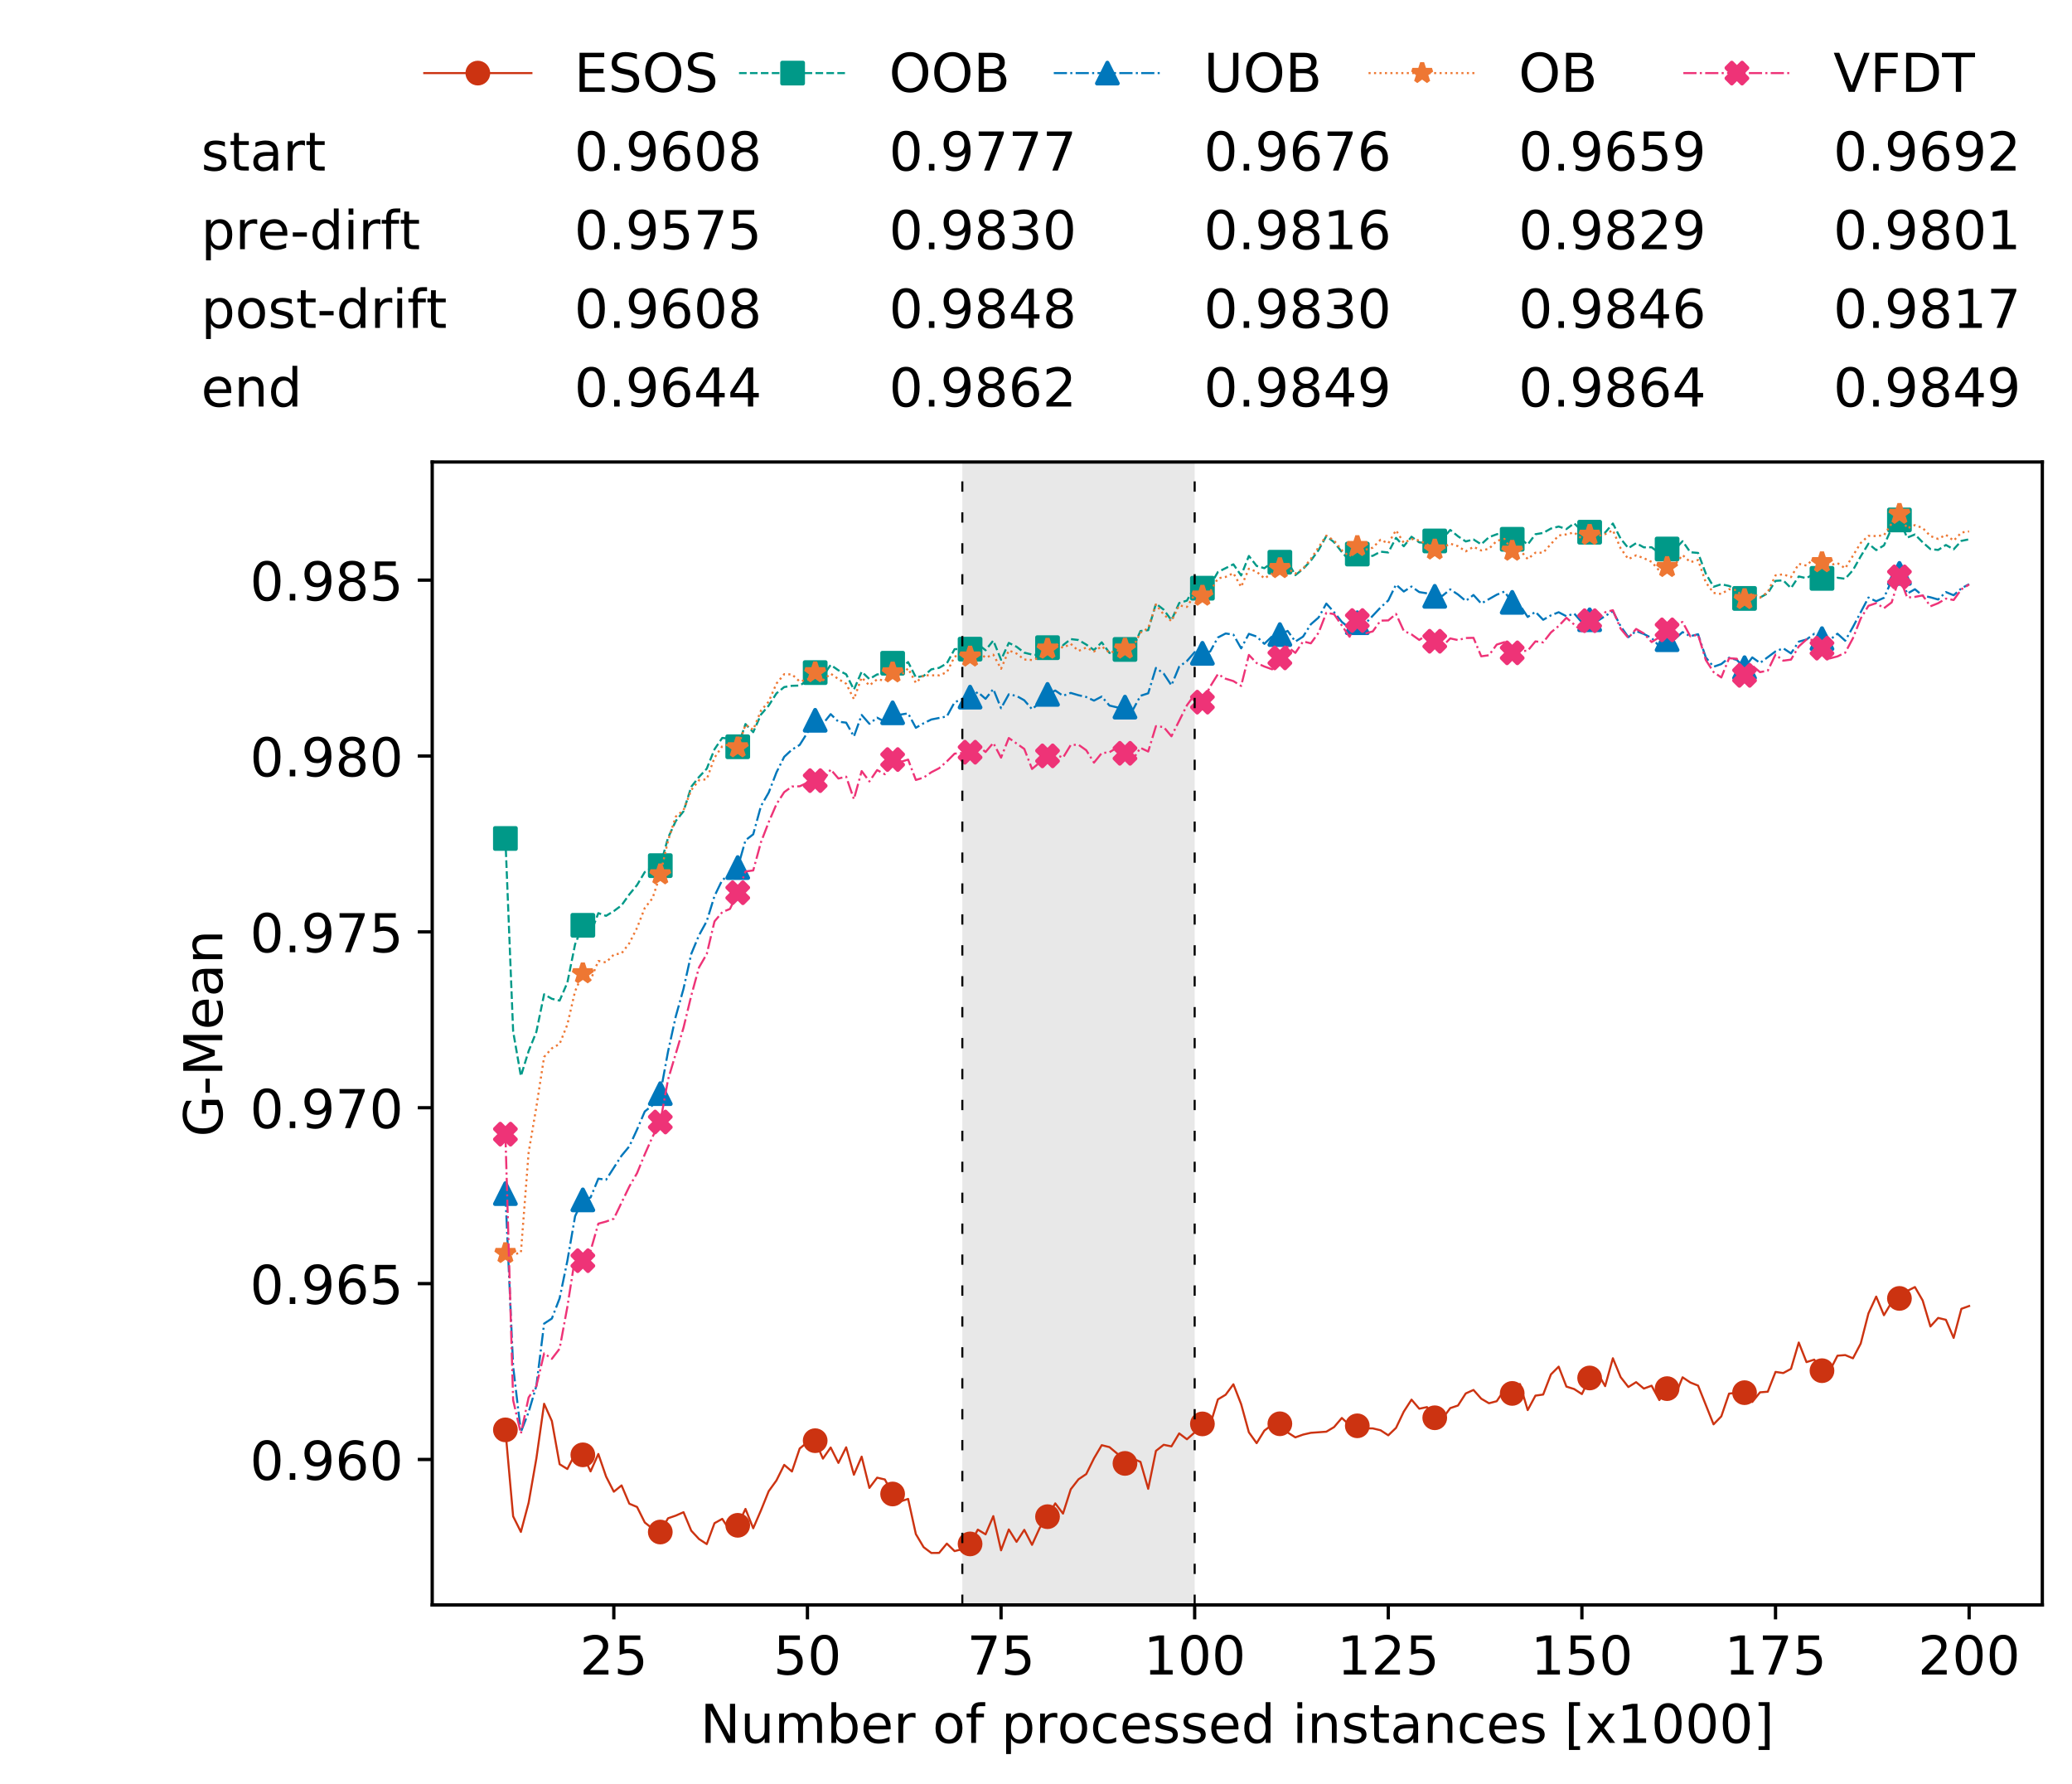 <?xml version="1.0" encoding="utf-8" standalone="no"?>
<!DOCTYPE svg PUBLIC "-//W3C//DTD SVG 1.1//EN"
  "http://www.w3.org/Graphics/SVG/1.1/DTD/svg11.dtd">
<!-- Created with matplotlib (https://matplotlib.org/) -->
<svg height="432.615pt" version="1.1" viewBox="0 0 502.65 432.615" width="502.65pt" xmlns="http://www.w3.org/2000/svg" xmlns:xlink="http://www.w3.org/1999/xlink">
 <defs>
  <style type="text/css">
*{stroke-linecap:butt;stroke-linejoin:round;white-space:pre;}
  </style>
 </defs>
 <g id="figure_1">
  <g id="patch_1">
   <path d="M 0 432.615 
L 502.65 432.615 
L 502.65 0 
L 0 0 
z
" style="fill:#ffffff;"/>
  </g>
  <g id="axes_1">
   <g id="patch_2">
    <path d="M 104.85 389.252 
L 495.45 389.252 
L 495.45 112.052 
L 104.85 112.052 
z
" style="fill:#ffffff;"/>
   </g>
   <g id="patch_3">
    <path clip-path="url(#p6d4089cb46)" d="M 289.817 389.252 
L 289.817 112.052 
L 233.453 112.052 
L 233.453 389.252 
z
" style="fill:#d3d3d3;opacity:0.5;"/>
   </g>
   <g id="matplotlib.axis_1">
    <g id="xtick_1">
     <g id="line2d_1">
      <defs>
       <path d="M 0 0 
L 0 3.5 
" id="m77e6f07c73" style="stroke:#000000;stroke-width:0.8;"/>
      </defs>
      <g>
       <use style="stroke:#000000;stroke-width:0.8;" x="148.908" xlink:href="#m77e6f07c73" y="389.252"/>
      </g>
     </g>
     <g id="text_1">
      <!-- 25 -->
      <defs>
       <path d="M 19.188 8.297 
L 53.609 8.297 
L 53.609 0 
L 7.328 0 
L 7.328 8.297 
Q 12.938 14.109 22.625 23.891 
Q 32.328 33.688 34.812 36.531 
Q 39.547 41.844 41.422 45.531 
Q 43.312 49.219 43.312 52.781 
Q 43.312 58.594 39.234 62.25 
Q 35.156 65.922 28.609 65.922 
Q 23.969 65.922 18.812 64.312 
Q 13.672 62.703 7.812 59.422 
L 7.812 69.391 
Q 13.766 71.781 18.938 73 
Q 24.125 74.219 28.422 74.219 
Q 39.75 74.219 46.484 68.547 
Q 53.219 62.891 53.219 53.422 
Q 53.219 48.922 51.531 44.891 
Q 49.859 40.875 45.406 35.406 
Q 44.188 33.984 37.641 27.219 
Q 31.109 20.453 19.188 8.297 
z
" id="DejaVuSans-50"/>
       <path d="M 10.797 72.906 
L 49.516 72.906 
L 49.516 64.594 
L 19.828 64.594 
L 19.828 46.734 
Q 21.969 47.469 24.109 47.828 
Q 26.266 48.188 28.422 48.188 
Q 40.625 48.188 47.75 41.5 
Q 54.891 34.812 54.891 23.391 
Q 54.891 11.625 47.562 5.094 
Q 40.234 -1.422 26.906 -1.422 
Q 22.312 -1.422 17.547 -0.641 
Q 12.797 0.141 7.719 1.703 
L 7.719 11.625 
Q 12.109 9.234 16.797 8.062 
Q 21.484 6.891 26.703 6.891 
Q 35.156 6.891 40.078 11.328 
Q 45.016 15.766 45.016 23.391 
Q 45.016 31 40.078 35.438 
Q 35.156 39.891 26.703 39.891 
Q 22.75 39.891 18.812 39.016 
Q 14.891 38.141 10.797 36.281 
z
" id="DejaVuSans-53"/>
      </defs>
      <g transform="translate(140.636 406.13)scale(0.13 -0.13)">
       <use xlink:href="#DejaVuSans-50"/>
       <use x="63.623" xlink:href="#DejaVuSans-53"/>
      </g>
     </g>
    </g>
    <g id="xtick_2">
     <g id="line2d_2">
      <g>
       <use style="stroke:#000000;stroke-width:0.8;" x="195.877" xlink:href="#m77e6f07c73" y="389.252"/>
      </g>
     </g>
     <g id="text_2">
      <!-- 50 -->
      <defs>
       <path d="M 31.781 66.406 
Q 24.172 66.406 20.328 58.906 
Q 16.5 51.422 16.5 36.375 
Q 16.5 21.391 20.328 13.891 
Q 24.172 6.391 31.781 6.391 
Q 39.453 6.391 43.281 13.891 
Q 47.125 21.391 47.125 36.375 
Q 47.125 51.422 43.281 58.906 
Q 39.453 66.406 31.781 66.406 
z
M 31.781 74.219 
Q 44.047 74.219 50.516 64.516 
Q 56.984 54.828 56.984 36.375 
Q 56.984 17.969 50.516 8.266 
Q 44.047 -1.422 31.781 -1.422 
Q 19.531 -1.422 13.062 8.266 
Q 6.594 17.969 6.594 36.375 
Q 6.594 54.828 13.062 64.516 
Q 19.531 74.219 31.781 74.219 
z
" id="DejaVuSans-48"/>
      </defs>
      <g transform="translate(187.606 406.13)scale(0.13 -0.13)">
       <use xlink:href="#DejaVuSans-53"/>
       <use x="63.623" xlink:href="#DejaVuSans-48"/>
      </g>
     </g>
    </g>
    <g id="xtick_3">
     <g id="line2d_3">
      <g>
       <use style="stroke:#000000;stroke-width:0.8;" x="242.847" xlink:href="#m77e6f07c73" y="389.252"/>
      </g>
     </g>
     <g id="text_3">
      <!-- 75 -->
      <defs>
       <path d="M 8.203 72.906 
L 55.078 72.906 
L 55.078 68.703 
L 28.609 0 
L 18.312 0 
L 43.219 64.594 
L 8.203 64.594 
z
" id="DejaVuSans-55"/>
      </defs>
      <g transform="translate(234.576 406.13)scale(0.13 -0.13)">
       <use xlink:href="#DejaVuSans-55"/>
       <use x="63.623" xlink:href="#DejaVuSans-53"/>
      </g>
     </g>
    </g>
    <g id="xtick_4">
     <g id="line2d_4">
      <g>
       <use style="stroke:#000000;stroke-width:0.8;" x="289.817" xlink:href="#m77e6f07c73" y="389.252"/>
      </g>
     </g>
     <g id="text_4">
      <!-- 100 -->
      <defs>
       <path d="M 12.406 8.297 
L 28.516 8.297 
L 28.516 63.922 
L 10.984 60.406 
L 10.984 69.391 
L 28.422 72.906 
L 38.281 72.906 
L 38.281 8.297 
L 54.391 8.297 
L 54.391 0 
L 12.406 0 
z
" id="DejaVuSans-49"/>
      </defs>
      <g transform="translate(277.41 406.13)scale(0.13 -0.13)">
       <use xlink:href="#DejaVuSans-49"/>
       <use x="63.623" xlink:href="#DejaVuSans-48"/>
       <use x="127.246" xlink:href="#DejaVuSans-48"/>
      </g>
     </g>
    </g>
    <g id="xtick_5">
     <g id="line2d_5">
      <g>
       <use style="stroke:#000000;stroke-width:0.8;" x="336.786" xlink:href="#m77e6f07c73" y="389.252"/>
      </g>
     </g>
     <g id="text_5">
      <!-- 125 -->
      <g transform="translate(324.379 406.13)scale(0.13 -0.13)">
       <use xlink:href="#DejaVuSans-49"/>
       <use x="63.623" xlink:href="#DejaVuSans-50"/>
       <use x="127.246" xlink:href="#DejaVuSans-53"/>
      </g>
     </g>
    </g>
    <g id="xtick_6">
     <g id="line2d_6">
      <g>
       <use style="stroke:#000000;stroke-width:0.8;" x="383.756" xlink:href="#m77e6f07c73" y="389.252"/>
      </g>
     </g>
     <g id="text_6">
      <!-- 150 -->
      <g transform="translate(371.349 406.13)scale(0.13 -0.13)">
       <use xlink:href="#DejaVuSans-49"/>
       <use x="63.623" xlink:href="#DejaVuSans-53"/>
       <use x="127.246" xlink:href="#DejaVuSans-48"/>
      </g>
     </g>
    </g>
    <g id="xtick_7">
     <g id="line2d_7">
      <g>
       <use style="stroke:#000000;stroke-width:0.8;" x="430.726" xlink:href="#m77e6f07c73" y="389.252"/>
      </g>
     </g>
     <g id="text_7">
      <!-- 175 -->
      <g transform="translate(418.319 406.13)scale(0.13 -0.13)">
       <use xlink:href="#DejaVuSans-49"/>
       <use x="63.623" xlink:href="#DejaVuSans-55"/>
       <use x="127.246" xlink:href="#DejaVuSans-53"/>
      </g>
     </g>
    </g>
    <g id="xtick_8">
     <g id="line2d_8">
      <g>
       <use style="stroke:#000000;stroke-width:0.8;" x="477.695" xlink:href="#m77e6f07c73" y="389.252"/>
      </g>
     </g>
     <g id="text_8">
      <!-- 200 -->
      <g transform="translate(465.289 406.13)scale(0.13 -0.13)">
       <use xlink:href="#DejaVuSans-50"/>
       <use x="63.623" xlink:href="#DejaVuSans-48"/>
       <use x="127.246" xlink:href="#DejaVuSans-48"/>
      </g>
     </g>
    </g>
    <g id="text_9">
     <!-- Number of processed instances [x1000] -->
     <defs>
      <path d="M 9.812 72.906 
L 23.094 72.906 
L 55.422 11.922 
L 55.422 72.906 
L 64.984 72.906 
L 64.984 0 
L 51.703 0 
L 19.391 60.984 
L 19.391 0 
L 9.812 0 
z
" id="DejaVuSans-78"/>
      <path d="M 8.5 21.578 
L 8.5 54.688 
L 17.484 54.688 
L 17.484 21.922 
Q 17.484 14.156 20.5 10.266 
Q 23.531 6.391 29.594 6.391 
Q 36.859 6.391 41.078 11.031 
Q 45.312 15.672 45.312 23.688 
L 45.312 54.688 
L 54.297 54.688 
L 54.297 0 
L 45.312 0 
L 45.312 8.406 
Q 42.047 3.422 37.719 1 
Q 33.406 -1.422 27.688 -1.422 
Q 18.266 -1.422 13.375 4.438 
Q 8.5 10.297 8.5 21.578 
z
M 31.109 56 
z
" id="DejaVuSans-117"/>
      <path d="M 52 44.188 
Q 55.375 50.25 60.062 53.125 
Q 64.75 56 71.094 56 
Q 79.641 56 84.281 50.016 
Q 88.922 44.047 88.922 33.016 
L 88.922 0 
L 79.891 0 
L 79.891 32.719 
Q 79.891 40.578 77.094 44.375 
Q 74.312 48.188 68.609 48.188 
Q 61.625 48.188 57.562 43.547 
Q 53.516 38.922 53.516 30.906 
L 53.516 0 
L 44.484 0 
L 44.484 32.719 
Q 44.484 40.625 41.703 44.406 
Q 38.922 48.188 33.109 48.188 
Q 26.219 48.188 22.156 43.531 
Q 18.109 38.875 18.109 30.906 
L 18.109 0 
L 9.078 0 
L 9.078 54.688 
L 18.109 54.688 
L 18.109 46.188 
Q 21.188 51.219 25.484 53.609 
Q 29.781 56 35.688 56 
Q 41.656 56 45.828 52.969 
Q 50 49.953 52 44.188 
z
" id="DejaVuSans-109"/>
      <path d="M 48.688 27.297 
Q 48.688 37.203 44.609 42.844 
Q 40.531 48.484 33.406 48.484 
Q 26.266 48.484 22.188 42.844 
Q 18.109 37.203 18.109 27.297 
Q 18.109 17.391 22.188 11.75 
Q 26.266 6.109 33.406 6.109 
Q 40.531 6.109 44.609 11.75 
Q 48.688 17.391 48.688 27.297 
z
M 18.109 46.391 
Q 20.953 51.266 25.266 53.625 
Q 29.594 56 35.594 56 
Q 45.562 56 51.781 48.094 
Q 58.016 40.188 58.016 27.297 
Q 58.016 14.406 51.781 6.484 
Q 45.562 -1.422 35.594 -1.422 
Q 29.594 -1.422 25.266 0.953 
Q 20.953 3.328 18.109 8.203 
L 18.109 0 
L 9.078 0 
L 9.078 75.984 
L 18.109 75.984 
z
" id="DejaVuSans-98"/>
      <path d="M 56.203 29.594 
L 56.203 25.203 
L 14.891 25.203 
Q 15.484 15.922 20.484 11.062 
Q 25.484 6.203 34.422 6.203 
Q 39.594 6.203 44.453 7.469 
Q 49.312 8.734 54.109 11.281 
L 54.109 2.781 
Q 49.266 0.734 44.188 -0.344 
Q 39.109 -1.422 33.891 -1.422 
Q 20.797 -1.422 13.156 6.188 
Q 5.516 13.812 5.516 26.812 
Q 5.516 40.234 12.766 48.109 
Q 20.016 56 32.328 56 
Q 43.359 56 49.781 48.891 
Q 56.203 41.797 56.203 29.594 
z
M 47.219 32.234 
Q 47.125 39.594 43.094 43.984 
Q 39.062 48.391 32.422 48.391 
Q 24.906 48.391 20.391 44.141 
Q 15.875 39.891 15.188 32.172 
z
" id="DejaVuSans-101"/>
      <path d="M 41.109 46.297 
Q 39.594 47.172 37.812 47.578 
Q 36.031 48 33.891 48 
Q 26.266 48 22.188 43.047 
Q 18.109 38.094 18.109 28.812 
L 18.109 0 
L 9.078 0 
L 9.078 54.688 
L 18.109 54.688 
L 18.109 46.188 
Q 20.953 51.172 25.484 53.578 
Q 30.031 56 36.531 56 
Q 37.453 56 38.578 55.875 
Q 39.703 55.766 41.062 55.516 
z
" id="DejaVuSans-114"/>
      <path id="DejaVuSans-32"/>
      <path d="M 30.609 48.391 
Q 23.391 48.391 19.188 42.75 
Q 14.984 37.109 14.984 27.297 
Q 14.984 17.484 19.156 11.844 
Q 23.344 6.203 30.609 6.203 
Q 37.797 6.203 41.984 11.859 
Q 46.188 17.531 46.188 27.297 
Q 46.188 37.016 41.984 42.703 
Q 37.797 48.391 30.609 48.391 
z
M 30.609 56 
Q 42.328 56 49.016 48.375 
Q 55.719 40.766 55.719 27.297 
Q 55.719 13.875 49.016 6.219 
Q 42.328 -1.422 30.609 -1.422 
Q 18.844 -1.422 12.172 6.219 
Q 5.516 13.875 5.516 27.297 
Q 5.516 40.766 12.172 48.375 
Q 18.844 56 30.609 56 
z
" id="DejaVuSans-111"/>
      <path d="M 37.109 75.984 
L 37.109 68.5 
L 28.516 68.5 
Q 23.688 68.5 21.797 66.547 
Q 19.922 64.594 19.922 59.516 
L 19.922 54.688 
L 34.719 54.688 
L 34.719 47.703 
L 19.922 47.703 
L 19.922 0 
L 10.891 0 
L 10.891 47.703 
L 2.297 47.703 
L 2.297 54.688 
L 10.891 54.688 
L 10.891 58.5 
Q 10.891 67.625 15.141 71.797 
Q 19.391 75.984 28.609 75.984 
z
" id="DejaVuSans-102"/>
      <path d="M 18.109 8.203 
L 18.109 -20.797 
L 9.078 -20.797 
L 9.078 54.688 
L 18.109 54.688 
L 18.109 46.391 
Q 20.953 51.266 25.266 53.625 
Q 29.594 56 35.594 56 
Q 45.562 56 51.781 48.094 
Q 58.016 40.188 58.016 27.297 
Q 58.016 14.406 51.781 6.484 
Q 45.562 -1.422 35.594 -1.422 
Q 29.594 -1.422 25.266 0.953 
Q 20.953 3.328 18.109 8.203 
z
M 48.688 27.297 
Q 48.688 37.203 44.609 42.844 
Q 40.531 48.484 33.406 48.484 
Q 26.266 48.484 22.188 42.844 
Q 18.109 37.203 18.109 27.297 
Q 18.109 17.391 22.188 11.75 
Q 26.266 6.109 33.406 6.109 
Q 40.531 6.109 44.609 11.75 
Q 48.688 17.391 48.688 27.297 
z
" id="DejaVuSans-112"/>
      <path d="M 48.781 52.594 
L 48.781 44.188 
Q 44.969 46.297 41.141 47.344 
Q 37.312 48.391 33.406 48.391 
Q 24.656 48.391 19.812 42.844 
Q 14.984 37.312 14.984 27.297 
Q 14.984 17.281 19.812 11.734 
Q 24.656 6.203 33.406 6.203 
Q 37.312 6.203 41.141 7.25 
Q 44.969 8.297 48.781 10.406 
L 48.781 2.094 
Q 45.016 0.344 40.984 -0.531 
Q 36.969 -1.422 32.422 -1.422 
Q 20.062 -1.422 12.781 6.344 
Q 5.516 14.109 5.516 27.297 
Q 5.516 40.672 12.859 48.328 
Q 20.219 56 33.016 56 
Q 37.156 56 41.109 55.141 
Q 45.062 54.297 48.781 52.594 
z
" id="DejaVuSans-99"/>
      <path d="M 44.281 53.078 
L 44.281 44.578 
Q 40.484 46.531 36.375 47.5 
Q 32.281 48.484 27.875 48.484 
Q 21.188 48.484 17.844 46.438 
Q 14.5 44.391 14.5 40.281 
Q 14.5 37.156 16.891 35.375 
Q 19.281 33.594 26.516 31.984 
L 29.594 31.297 
Q 39.156 29.25 43.188 25.516 
Q 47.219 21.781 47.219 15.094 
Q 47.219 7.469 41.188 3.016 
Q 35.156 -1.422 24.609 -1.422 
Q 20.219 -1.422 15.453 -0.562 
Q 10.688 0.297 5.422 2 
L 5.422 11.281 
Q 10.406 8.688 15.234 7.391 
Q 20.062 6.109 24.812 6.109 
Q 31.156 6.109 34.562 8.281 
Q 37.984 10.453 37.984 14.406 
Q 37.984 18.062 35.516 20.016 
Q 33.062 21.969 24.703 23.781 
L 21.578 24.516 
Q 13.234 26.266 9.516 29.906 
Q 5.812 33.547 5.812 39.891 
Q 5.812 47.609 11.281 51.797 
Q 16.75 56 26.812 56 
Q 31.781 56 36.172 55.266 
Q 40.578 54.547 44.281 53.078 
z
" id="DejaVuSans-115"/>
      <path d="M 45.406 46.391 
L 45.406 75.984 
L 54.391 75.984 
L 54.391 0 
L 45.406 0 
L 45.406 8.203 
Q 42.578 3.328 38.25 0.953 
Q 33.938 -1.422 27.875 -1.422 
Q 17.969 -1.422 11.734 6.484 
Q 5.516 14.406 5.516 27.297 
Q 5.516 40.188 11.734 48.094 
Q 17.969 56 27.875 56 
Q 33.938 56 38.25 53.625 
Q 42.578 51.266 45.406 46.391 
z
M 14.797 27.297 
Q 14.797 17.391 18.875 11.75 
Q 22.953 6.109 30.078 6.109 
Q 37.203 6.109 41.297 11.75 
Q 45.406 17.391 45.406 27.297 
Q 45.406 37.203 41.297 42.844 
Q 37.203 48.484 30.078 48.484 
Q 22.953 48.484 18.875 42.844 
Q 14.797 37.203 14.797 27.297 
z
" id="DejaVuSans-100"/>
      <path d="M 9.422 54.688 
L 18.406 54.688 
L 18.406 0 
L 9.422 0 
z
M 9.422 75.984 
L 18.406 75.984 
L 18.406 64.594 
L 9.422 64.594 
z
" id="DejaVuSans-105"/>
      <path d="M 54.891 33.016 
L 54.891 0 
L 45.906 0 
L 45.906 32.719 
Q 45.906 40.484 42.875 44.328 
Q 39.844 48.188 33.797 48.188 
Q 26.516 48.188 22.312 43.547 
Q 18.109 38.922 18.109 30.906 
L 18.109 0 
L 9.078 0 
L 9.078 54.688 
L 18.109 54.688 
L 18.109 46.188 
Q 21.344 51.125 25.703 53.562 
Q 30.078 56 35.797 56 
Q 45.219 56 50.047 50.172 
Q 54.891 44.344 54.891 33.016 
z
" id="DejaVuSans-110"/>
      <path d="M 18.312 70.219 
L 18.312 54.688 
L 36.812 54.688 
L 36.812 47.703 
L 18.312 47.703 
L 18.312 18.016 
Q 18.312 11.328 20.141 9.422 
Q 21.969 7.516 27.594 7.516 
L 36.812 7.516 
L 36.812 0 
L 27.594 0 
Q 17.188 0 13.234 3.875 
Q 9.281 7.766 9.281 18.016 
L 9.281 47.703 
L 2.688 47.703 
L 2.688 54.688 
L 9.281 54.688 
L 9.281 70.219 
z
" id="DejaVuSans-116"/>
      <path d="M 34.281 27.484 
Q 23.391 27.484 19.188 25 
Q 14.984 22.516 14.984 16.5 
Q 14.984 11.719 18.141 8.906 
Q 21.297 6.109 26.703 6.109 
Q 34.188 6.109 38.703 11.406 
Q 43.219 16.703 43.219 25.484 
L 43.219 27.484 
z
M 52.203 31.203 
L 52.203 0 
L 43.219 0 
L 43.219 8.297 
Q 40.141 3.328 35.547 0.953 
Q 30.953 -1.422 24.312 -1.422 
Q 15.922 -1.422 10.953 3.297 
Q 6 8.016 6 15.922 
Q 6 25.141 12.172 29.828 
Q 18.359 34.516 30.609 34.516 
L 43.219 34.516 
L 43.219 35.406 
Q 43.219 41.609 39.141 45 
Q 35.062 48.391 27.688 48.391 
Q 23 48.391 18.547 47.266 
Q 14.109 46.141 10.016 43.891 
L 10.016 52.203 
Q 14.938 54.109 19.578 55.047 
Q 24.219 56 28.609 56 
Q 40.484 56 46.344 49.844 
Q 52.203 43.703 52.203 31.203 
z
" id="DejaVuSans-97"/>
      <path d="M 8.594 75.984 
L 29.297 75.984 
L 29.297 69 
L 17.578 69 
L 17.578 -6.203 
L 29.297 -6.203 
L 29.297 -13.188 
L 8.594 -13.188 
z
" id="DejaVuSans-91"/>
      <path d="M 54.891 54.688 
L 35.109 28.078 
L 55.906 0 
L 45.312 0 
L 29.391 21.484 
L 13.484 0 
L 2.875 0 
L 24.125 28.609 
L 4.688 54.688 
L 15.281 54.688 
L 29.781 35.203 
L 44.281 54.688 
z
" id="DejaVuSans-120"/>
      <path d="M 30.422 75.984 
L 30.422 -13.188 
L 9.719 -13.188 
L 9.719 -6.203 
L 21.391 -6.203 
L 21.391 69 
L 9.719 69 
L 9.719 75.984 
z
" id="DejaVuSans-93"/>
     </defs>
     <g transform="translate(169.881 422.711)scale(0.13 -0.13)">
      <use xlink:href="#DejaVuSans-78"/>
      <use x="74.805" xlink:href="#DejaVuSans-117"/>
      <use x="138.184" xlink:href="#DejaVuSans-109"/>
      <use x="235.596" xlink:href="#DejaVuSans-98"/>
      <use x="299.072" xlink:href="#DejaVuSans-101"/>
      <use x="360.596" xlink:href="#DejaVuSans-114"/>
      <use x="401.709" xlink:href="#DejaVuSans-32"/>
      <use x="433.496" xlink:href="#DejaVuSans-111"/>
      <use x="494.678" xlink:href="#DejaVuSans-102"/>
      <use x="529.883" xlink:href="#DejaVuSans-32"/>
      <use x="561.67" xlink:href="#DejaVuSans-112"/>
      <use x="625.146" xlink:href="#DejaVuSans-114"/>
      <use x="666.229" xlink:href="#DejaVuSans-111"/>
      <use x="727.41" xlink:href="#DejaVuSans-99"/>
      <use x="782.391" xlink:href="#DejaVuSans-101"/>
      <use x="843.914" xlink:href="#DejaVuSans-115"/>
      <use x="896.014" xlink:href="#DejaVuSans-115"/>
      <use x="948.113" xlink:href="#DejaVuSans-101"/>
      <use x="1009.637" xlink:href="#DejaVuSans-100"/>
      <use x="1073.113" xlink:href="#DejaVuSans-32"/>
      <use x="1104.9" xlink:href="#DejaVuSans-105"/>
      <use x="1132.684" xlink:href="#DejaVuSans-110"/>
      <use x="1196.062" xlink:href="#DejaVuSans-115"/>
      <use x="1248.162" xlink:href="#DejaVuSans-116"/>
      <use x="1287.371" xlink:href="#DejaVuSans-97"/>
      <use x="1348.65" xlink:href="#DejaVuSans-110"/>
      <use x="1412.029" xlink:href="#DejaVuSans-99"/>
      <use x="1467.01" xlink:href="#DejaVuSans-101"/>
      <use x="1528.533" xlink:href="#DejaVuSans-115"/>
      <use x="1580.633" xlink:href="#DejaVuSans-32"/>
      <use x="1612.42" xlink:href="#DejaVuSans-91"/>
      <use x="1651.434" xlink:href="#DejaVuSans-120"/>
      <use x="1710.613" xlink:href="#DejaVuSans-49"/>
      <use x="1774.236" xlink:href="#DejaVuSans-48"/>
      <use x="1837.859" xlink:href="#DejaVuSans-48"/>
      <use x="1901.482" xlink:href="#DejaVuSans-48"/>
      <use x="1965.105" xlink:href="#DejaVuSans-93"/>
     </g>
    </g>
   </g>
   <g id="matplotlib.axis_2">
    <g id="ytick_1">
     <g id="line2d_9">
      <defs>
       <path d="M 0 0 
L -3.5 0 
" id="m4240519cab" style="stroke:#000000;stroke-width:0.8;"/>
      </defs>
      <g>
       <use style="stroke:#000000;stroke-width:0.8;" x="104.85" xlink:href="#m4240519cab" y="353.969"/>
      </g>
     </g>
     <g id="text_10">
      <!-- 0.960 -->
      <defs>
       <path d="M 10.688 12.406 
L 21 12.406 
L 21 0 
L 10.688 0 
z
" id="DejaVuSans-46"/>
       <path d="M 10.984 1.516 
L 10.984 10.5 
Q 14.703 8.734 18.5 7.812 
Q 22.312 6.891 25.984 6.891 
Q 35.75 6.891 40.891 13.453 
Q 46.047 20.016 46.781 33.406 
Q 43.953 29.203 39.594 26.953 
Q 35.25 24.703 29.984 24.703 
Q 19.047 24.703 12.672 31.312 
Q 6.297 37.938 6.297 49.422 
Q 6.297 60.641 12.938 67.422 
Q 19.578 74.219 30.609 74.219 
Q 43.266 74.219 49.922 64.516 
Q 56.594 54.828 56.594 36.375 
Q 56.594 19.141 48.406 8.859 
Q 40.234 -1.422 26.422 -1.422 
Q 22.703 -1.422 18.891 -0.688 
Q 15.094 0.047 10.984 1.516 
z
M 30.609 32.422 
Q 37.25 32.422 41.125 36.953 
Q 45.016 41.5 45.016 49.422 
Q 45.016 57.281 41.125 61.844 
Q 37.25 66.406 30.609 66.406 
Q 23.969 66.406 20.094 61.844 
Q 16.219 57.281 16.219 49.422 
Q 16.219 41.5 20.094 36.953 
Q 23.969 32.422 30.609 32.422 
z
" id="DejaVuSans-57"/>
       <path d="M 33.016 40.375 
Q 26.375 40.375 22.484 35.828 
Q 18.609 31.297 18.609 23.391 
Q 18.609 15.531 22.484 10.953 
Q 26.375 6.391 33.016 6.391 
Q 39.656 6.391 43.531 10.953 
Q 47.406 15.531 47.406 23.391 
Q 47.406 31.297 43.531 35.828 
Q 39.656 40.375 33.016 40.375 
z
M 52.594 71.297 
L 52.594 62.312 
Q 48.875 64.062 45.094 64.984 
Q 41.312 65.922 37.594 65.922 
Q 27.828 65.922 22.672 59.328 
Q 17.531 52.734 16.797 39.406 
Q 19.672 43.656 24.016 45.922 
Q 28.375 48.188 33.594 48.188 
Q 44.578 48.188 50.953 41.516 
Q 57.328 34.859 57.328 23.391 
Q 57.328 12.156 50.688 5.359 
Q 44.047 -1.422 33.016 -1.422 
Q 20.359 -1.422 13.672 8.266 
Q 6.984 17.969 6.984 36.375 
Q 6.984 53.656 15.188 63.938 
Q 23.391 74.219 37.203 74.219 
Q 40.922 74.219 44.703 73.484 
Q 48.484 72.75 52.594 71.297 
z
" id="DejaVuSans-54"/>
      </defs>
      <g transform="translate(60.633 358.908)scale(0.13 -0.13)">
       <use xlink:href="#DejaVuSans-48"/>
       <use x="63.623" xlink:href="#DejaVuSans-46"/>
       <use x="95.41" xlink:href="#DejaVuSans-57"/>
       <use x="159.033" xlink:href="#DejaVuSans-54"/>
       <use x="222.656" xlink:href="#DejaVuSans-48"/>
      </g>
     </g>
    </g>
    <g id="ytick_2">
     <g id="line2d_10">
      <g>
       <use style="stroke:#000000;stroke-width:0.8;" x="104.85" xlink:href="#m4240519cab" y="311.317"/>
      </g>
     </g>
     <g id="text_11">
      <!-- 0.965 -->
      <g transform="translate(60.633 316.256)scale(0.13 -0.13)">
       <use xlink:href="#DejaVuSans-48"/>
       <use x="63.623" xlink:href="#DejaVuSans-46"/>
       <use x="95.41" xlink:href="#DejaVuSans-57"/>
       <use x="159.033" xlink:href="#DejaVuSans-54"/>
       <use x="222.656" xlink:href="#DejaVuSans-53"/>
      </g>
     </g>
    </g>
    <g id="ytick_3">
     <g id="line2d_11">
      <g>
       <use style="stroke:#000000;stroke-width:0.8;" x="104.85" xlink:href="#m4240519cab" y="268.664"/>
      </g>
     </g>
     <g id="text_12">
      <!-- 0.970 -->
      <g transform="translate(60.633 273.603)scale(0.13 -0.13)">
       <use xlink:href="#DejaVuSans-48"/>
       <use x="63.623" xlink:href="#DejaVuSans-46"/>
       <use x="95.41" xlink:href="#DejaVuSans-57"/>
       <use x="159.033" xlink:href="#DejaVuSans-55"/>
       <use x="222.656" xlink:href="#DejaVuSans-48"/>
      </g>
     </g>
    </g>
    <g id="ytick_4">
     <g id="line2d_12">
      <g>
       <use style="stroke:#000000;stroke-width:0.8;" x="104.85" xlink:href="#m4240519cab" y="226.011"/>
      </g>
     </g>
     <g id="text_13">
      <!-- 0.975 -->
      <g transform="translate(60.633 230.95)scale(0.13 -0.13)">
       <use xlink:href="#DejaVuSans-48"/>
       <use x="63.623" xlink:href="#DejaVuSans-46"/>
       <use x="95.41" xlink:href="#DejaVuSans-57"/>
       <use x="159.033" xlink:href="#DejaVuSans-55"/>
       <use x="222.656" xlink:href="#DejaVuSans-53"/>
      </g>
     </g>
    </g>
    <g id="ytick_5">
     <g id="line2d_13">
      <g>
       <use style="stroke:#000000;stroke-width:0.8;" x="104.85" xlink:href="#m4240519cab" y="183.359"/>
      </g>
     </g>
     <g id="text_14">
      <!-- 0.980 -->
      <defs>
       <path d="M 31.781 34.625 
Q 24.75 34.625 20.719 30.859 
Q 16.703 27.094 16.703 20.516 
Q 16.703 13.922 20.719 10.156 
Q 24.75 6.391 31.781 6.391 
Q 38.812 6.391 42.859 10.172 
Q 46.922 13.969 46.922 20.516 
Q 46.922 27.094 42.891 30.859 
Q 38.875 34.625 31.781 34.625 
z
M 21.922 38.812 
Q 15.578 40.375 12.031 44.719 
Q 8.5 49.078 8.5 55.328 
Q 8.5 64.062 14.719 69.141 
Q 20.953 74.219 31.781 74.219 
Q 42.672 74.219 48.875 69.141 
Q 55.078 64.062 55.078 55.328 
Q 55.078 49.078 51.531 44.719 
Q 48 40.375 41.703 38.812 
Q 48.828 37.156 52.797 32.312 
Q 56.781 27.484 56.781 20.516 
Q 56.781 9.906 50.312 4.234 
Q 43.844 -1.422 31.781 -1.422 
Q 19.734 -1.422 13.25 4.234 
Q 6.781 9.906 6.781 20.516 
Q 6.781 27.484 10.781 32.312 
Q 14.797 37.156 21.922 38.812 
z
M 18.312 54.391 
Q 18.312 48.734 21.844 45.562 
Q 25.391 42.391 31.781 42.391 
Q 38.141 42.391 41.719 45.562 
Q 45.312 48.734 45.312 54.391 
Q 45.312 60.062 41.719 63.234 
Q 38.141 66.406 31.781 66.406 
Q 25.391 66.406 21.844 63.234 
Q 18.312 60.062 18.312 54.391 
z
" id="DejaVuSans-56"/>
      </defs>
      <g transform="translate(60.633 188.298)scale(0.13 -0.13)">
       <use xlink:href="#DejaVuSans-48"/>
       <use x="63.623" xlink:href="#DejaVuSans-46"/>
       <use x="95.41" xlink:href="#DejaVuSans-57"/>
       <use x="159.033" xlink:href="#DejaVuSans-56"/>
       <use x="222.656" xlink:href="#DejaVuSans-48"/>
      </g>
     </g>
    </g>
    <g id="ytick_6">
     <g id="line2d_14">
      <g>
       <use style="stroke:#000000;stroke-width:0.8;" x="104.85" xlink:href="#m4240519cab" y="140.706"/>
      </g>
     </g>
     <g id="text_15">
      <!-- 0.985 -->
      <g transform="translate(60.633 145.645)scale(0.13 -0.13)">
       <use xlink:href="#DejaVuSans-48"/>
       <use x="63.623" xlink:href="#DejaVuSans-46"/>
       <use x="95.41" xlink:href="#DejaVuSans-57"/>
       <use x="159.033" xlink:href="#DejaVuSans-56"/>
       <use x="222.656" xlink:href="#DejaVuSans-53"/>
      </g>
     </g>
    </g>
    <g id="text_16">
     <!-- G-Mean -->
     <defs>
      <path d="M 59.516 10.406 
L 59.516 29.984 
L 43.406 29.984 
L 43.406 38.094 
L 69.281 38.094 
L 69.281 6.781 
Q 63.578 2.734 56.688 0.656 
Q 49.812 -1.422 42 -1.422 
Q 24.906 -1.422 15.25 8.562 
Q 5.609 18.562 5.609 36.375 
Q 5.609 54.25 15.25 64.234 
Q 24.906 74.219 42 74.219 
Q 49.125 74.219 55.547 72.453 
Q 61.969 70.703 67.391 67.281 
L 67.391 56.781 
Q 61.922 61.422 55.766 63.766 
Q 49.609 66.109 42.828 66.109 
Q 29.438 66.109 22.719 58.641 
Q 16.016 51.172 16.016 36.375 
Q 16.016 21.625 22.719 14.156 
Q 29.438 6.688 42.828 6.688 
Q 48.047 6.688 52.141 7.594 
Q 56.25 8.5 59.516 10.406 
z
" id="DejaVuSans-71"/>
      <path d="M 4.891 31.391 
L 31.203 31.391 
L 31.203 23.391 
L 4.891 23.391 
z
" id="DejaVuSans-45"/>
      <path d="M 9.812 72.906 
L 24.516 72.906 
L 43.109 23.297 
L 61.812 72.906 
L 76.516 72.906 
L 76.516 0 
L 66.891 0 
L 66.891 64.016 
L 48.094 14.016 
L 38.188 14.016 
L 19.391 64.016 
L 19.391 0 
L 9.812 0 
z
" id="DejaVuSans-77"/>
     </defs>
     <g transform="translate(53.93 275.744)rotate(-90)scale(0.13 -0.13)">
      <use xlink:href="#DejaVuSans-71"/>
      <use x="77.49" xlink:href="#DejaVuSans-45"/>
      <use x="113.574" xlink:href="#DejaVuSans-77"/>
      <use x="199.854" xlink:href="#DejaVuSans-101"/>
      <use x="261.377" xlink:href="#DejaVuSans-97"/>
      <use x="322.656" xlink:href="#DejaVuSans-110"/>
     </g>
    </g>
   </g>
   <g id="line2d_15"/>
   <g id="line2d_16"/>
   <g id="line2d_17"/>
   <g id="line2d_18"/>
   <g id="line2d_19"/>
   <g id="line2d_20">
    <path clip-path="url(#p6d4089cb46)" d="M 122.605 346.794 
L 124.483 367.761 
L 126.362 371.542 
L 128.241 364.477 
L 130.12 353.714 
L 131.998 340.462 
L 133.877 344.643 
L 135.756 355.118 
L 137.635 356.282 
L 139.514 352.651 
L 141.392 352.85 
L 143.271 356.865 
L 145.15 352.641 
L 147.029 358.107 
L 148.908 361.788 
L 150.786 360.266 
L 152.665 364.698 
L 154.544 365.491 
L 156.423 369.26 
L 158.302 370.752 
L 160.18 371.57 
L 162.059 368.234 
L 163.938 367.587 
L 165.817 366.761 
L 167.695 371.246 
L 169.574 373.27 
L 171.453 374.497 
L 173.332 369.426 
L 175.211 368.375 
L 177.089 371.235 
L 178.968 369.94 
L 180.847 365.964 
L 182.726 370.66 
L 184.605 366.309 
L 186.483 361.659 
L 188.362 359.052 
L 190.241 355.28 
L 192.12 356.886 
L 193.998 351.313 
L 195.877 349.783 
L 197.756 349.416 
L 199.635 353.769 
L 201.514 351.069 
L 203.392 354.808 
L 205.271 351.02 
L 207.15 357.674 
L 209.029 353.285 
L 210.908 360.865 
L 212.786 358.383 
L 214.665 358.826 
L 216.544 362.344 
L 218.423 364.154 
L 220.302 363.535 
L 222.18 372.07 
L 224.059 375.237 
L 225.938 376.652 
L 227.817 376.635 
L 229.695 374.379 
L 231.574 376.194 
L 233.453 375.717 
L 235.332 374.454 
L 237.211 370.987 
L 239.089 372.131 
L 240.968 367.712 
L 242.847 376.007 
L 244.726 370.944 
L 246.605 373.952 
L 248.483 371.038 
L 250.362 374.678 
L 252.241 370.546 
L 254.12 367.845 
L 255.998 364.619 
L 257.877 367.1 
L 259.756 361.2 
L 261.635 358.781 
L 263.514 357.511 
L 265.392 353.7 
L 267.271 350.503 
L 269.15 350.976 
L 271.029 352.547 
L 272.908 354.926 
L 274.786 353.75 
L 276.665 354.551 
L 278.544 361.088 
L 280.423 351.885 
L 282.302 350.411 
L 284.18 350.795 
L 286.059 347.65 
L 287.938 349.07 
L 289.817 347.412 
L 291.695 345.345 
L 293.574 345.58 
L 295.453 339.402 
L 297.332 338.273 
L 299.211 335.732 
L 301.089 340.551 
L 302.968 347.386 
L 304.847 350.017 
L 306.726 346.969 
L 308.605 345.558 
L 310.483 345.316 
L 312.362 347.409 
L 314.241 348.611 
L 316.12 347.939 
L 317.998 347.506 
L 321.756 347.236 
L 323.635 346.12 
L 325.514 343.908 
L 327.392 345.62 
L 329.271 345.809 
L 331.15 346.422 
L 333.029 346.436 
L 334.908 346.886 
L 336.786 348.109 
L 338.665 346.311 
L 340.544 342.368 
L 342.423 339.463 
L 344.302 341.658 
L 346.18 341.273 
L 348.059 343.858 
L 349.938 344.042 
L 351.817 341.517 
L 353.695 340.886 
L 355.574 337.961 
L 357.453 337.111 
L 359.332 339.227 
L 361.211 340.336 
L 363.089 339.843 
L 364.968 337.046 
L 366.847 337.951 
L 368.726 335.669 
L 370.605 341.993 
L 372.483 338.489 
L 374.362 338.224 
L 376.241 333.345 
L 378.12 331.46 
L 379.998 336.297 
L 381.877 336.89 
L 383.756 338.113 
L 385.635 334.206 
L 387.514 332.869 
L 389.392 336.188 
L 391.271 329.42 
L 393.15 333.997 
L 395.029 336.399 
L 396.908 335.222 
L 398.786 336.778 
L 400.665 336.081 
L 402.544 339.561 
L 404.423 336.789 
L 406.302 338.686 
L 408.18 334.041 
L 410.059 335.301 
L 411.938 336.056 
L 415.695 345.45 
L 417.574 343.514 
L 419.453 338.002 
L 421.332 337.768 
L 423.211 337.77 
L 425.089 340.022 
L 426.968 337.688 
L 428.847 337.534 
L 430.726 332.736 
L 432.605 333.012 
L 434.483 331.989 
L 436.362 325.607 
L 438.241 330.357 
L 440.12 329.761 
L 441.998 332.438 
L 443.877 332.488 
L 445.756 328.803 
L 447.635 328.653 
L 449.514 329.432 
L 451.392 325.865 
L 453.271 318.54 
L 455.15 314.468 
L 457.029 318.984 
L 458.908 315.823 
L 460.786 314.912 
L 462.665 313.108 
L 464.544 312.156 
L 466.423 315.406 
L 468.302 321.714 
L 470.18 319.642 
L 472.059 320.094 
L 473.938 324.489 
L 475.817 317.434 
L 477.695 316.753 
L 477.695 316.753 
" style="fill:none;stroke:#cc3311;stroke-linecap:square;stroke-width:0.5;"/>
    <defs>
     <path d="M 0 2.5 
C 0.663 2.5 1.299 2.237 1.768 1.768 
C 2.237 1.299 2.5 0.663 2.5 0 
C 2.5 -0.663 2.237 -1.299 1.768 -1.768 
C 1.299 -2.237 0.663 -2.5 0 -2.5 
C -0.663 -2.5 -1.299 -2.237 -1.768 -1.768 
C -2.237 -1.299 -2.5 -0.663 -2.5 0 
C -2.5 0.663 -2.237 1.299 -1.768 1.768 
C -1.299 2.237 -0.663 2.5 0 2.5 
z
" id="m591b87c315" style="stroke:#cc3311;"/>
    </defs>
    <g clip-path="url(#p6d4089cb46)">
     <use style="fill:#cc3311;stroke:#cc3311;" x="122.605" xlink:href="#m591b87c315" y="346.794"/>
     <use style="fill:#cc3311;stroke:#cc3311;" x="141.392" xlink:href="#m591b87c315" y="352.85"/>
     <use style="fill:#cc3311;stroke:#cc3311;" x="160.18" xlink:href="#m591b87c315" y="371.57"/>
     <use style="fill:#cc3311;stroke:#cc3311;" x="178.968" xlink:href="#m591b87c315" y="369.94"/>
     <use style="fill:#cc3311;stroke:#cc3311;" x="197.756" xlink:href="#m591b87c315" y="349.416"/>
     <use style="fill:#cc3311;stroke:#cc3311;" x="216.544" xlink:href="#m591b87c315" y="362.344"/>
     <use style="fill:#cc3311;stroke:#cc3311;" x="235.332" xlink:href="#m591b87c315" y="374.454"/>
     <use style="fill:#cc3311;stroke:#cc3311;" x="254.12" xlink:href="#m591b87c315" y="367.845"/>
     <use style="fill:#cc3311;stroke:#cc3311;" x="272.908" xlink:href="#m591b87c315" y="354.926"/>
     <use style="fill:#cc3311;stroke:#cc3311;" x="291.695" xlink:href="#m591b87c315" y="345.345"/>
     <use style="fill:#cc3311;stroke:#cc3311;" x="310.483" xlink:href="#m591b87c315" y="345.316"/>
     <use style="fill:#cc3311;stroke:#cc3311;" x="329.271" xlink:href="#m591b87c315" y="345.809"/>
     <use style="fill:#cc3311;stroke:#cc3311;" x="348.059" xlink:href="#m591b87c315" y="343.858"/>
     <use style="fill:#cc3311;stroke:#cc3311;" x="366.847" xlink:href="#m591b87c315" y="337.951"/>
     <use style="fill:#cc3311;stroke:#cc3311;" x="385.635" xlink:href="#m591b87c315" y="334.206"/>
     <use style="fill:#cc3311;stroke:#cc3311;" x="404.423" xlink:href="#m591b87c315" y="336.789"/>
     <use style="fill:#cc3311;stroke:#cc3311;" x="423.211" xlink:href="#m591b87c315" y="337.77"/>
     <use style="fill:#cc3311;stroke:#cc3311;" x="441.998" xlink:href="#m591b87c315" y="332.438"/>
     <use style="fill:#cc3311;stroke:#cc3311;" x="460.786" xlink:href="#m591b87c315" y="314.912"/>
    </g>
   </g>
   <g id="line2d_21"/>
   <g id="line2d_22"/>
   <g id="line2d_23"/>
   <g id="line2d_24"/>
   <g id="line2d_25">
    <path clip-path="url(#p6d4089cb46)" d="M 122.605 203.359 
L 124.483 250.145 
L 126.362 260.995 
L 128.241 254.918 
L 130.12 250.255 
L 131.998 241.149 
L 133.877 242.24 
L 135.756 242.68 
L 137.635 238.324 
L 139.514 229.016 
L 141.392 224.415 
L 143.271 226.37 
L 145.15 221.471 
L 147.029 222.122 
L 148.908 220.973 
L 150.786 219.57 
L 152.665 216.93 
L 154.544 214.652 
L 156.423 211.496 
L 158.302 210.309 
L 160.18 209.944 
L 162.059 203.216 
L 163.938 199.125 
L 165.817 196.77 
L 167.695 190.824 
L 169.574 188.443 
L 171.453 186.432 
L 173.332 181.729 
L 175.211 178.966 
L 177.089 179.172 
L 178.968 181.115 
L 180.847 175.606 
L 182.726 177.578 
L 184.605 173.299 
L 186.483 171.123 
L 188.362 168.165 
L 190.241 166.636 
L 192.12 166.33 
L 193.998 166.271 
L 195.877 165.052 
L 197.756 163.129 
L 199.635 163.994 
L 201.514 161.258 
L 203.392 162.573 
L 205.271 163.532 
L 207.15 167.258 
L 209.029 162.915 
L 210.908 164.688 
L 212.786 163.565 
L 214.665 163.533 
L 216.544 160.855 
L 218.423 161.988 
L 220.302 160.575 
L 222.18 164.282 
L 224.059 163.944 
L 225.938 162.342 
L 227.817 161.978 
L 229.695 160.889 
L 231.574 157.45 
L 233.453 157.369 
L 235.332 157.442 
L 237.211 156.217 
L 239.089 157.706 
L 240.968 155.35 
L 242.847 160.02 
L 244.726 155.924 
L 246.605 156.856 
L 248.483 158.296 
L 250.362 158.754 
L 252.241 158.891 
L 254.12 157.082 
L 255.998 155.8 
L 257.877 156.485 
L 259.756 155.002 
L 261.635 155.223 
L 263.514 156.329 
L 265.392 157.669 
L 267.271 155.779 
L 269.15 158.355 
L 271.029 157.851 
L 274.786 157.284 
L 276.665 153.044 
L 278.544 152.838 
L 280.423 146.401 
L 282.302 147.864 
L 284.18 150.427 
L 286.059 146.249 
L 287.938 145.669 
L 289.817 142.342 
L 291.695 142.662 
L 293.574 141.967 
L 295.453 138.731 
L 299.211 136.864 
L 301.089 139.574 
L 302.968 134.837 
L 304.847 137.254 
L 306.726 137.806 
L 308.605 136.434 
L 312.362 136.169 
L 314.241 139.489 
L 316.12 137.988 
L 317.998 135.971 
L 319.877 133.402 
L 321.756 130.02 
L 323.635 131.507 
L 325.514 133.874 
L 327.392 135.977 
L 329.271 134.379 
L 331.15 135.01 
L 333.029 134.801 
L 334.908 133.794 
L 336.786 133.995 
L 338.665 130.448 
L 340.544 132.488 
L 342.423 130.177 
L 344.302 131.547 
L 346.18 131.707 
L 349.938 130.739 
L 351.817 128.524 
L 353.695 130.062 
L 355.574 131.318 
L 357.453 130.837 
L 359.332 132.018 
L 361.211 130.285 
L 363.089 129.58 
L 364.968 129.101 
L 366.847 130.798 
L 368.726 130.55 
L 370.605 132.071 
L 372.483 129.571 
L 374.362 129.252 
L 376.241 128.19 
L 378.12 127.705 
L 379.998 128.316 
L 381.877 126.906 
L 383.756 128.77 
L 385.635 129.077 
L 387.514 129.059 
L 389.392 129.178 
L 391.271 126.969 
L 393.15 130.634 
L 395.029 132.955 
L 396.908 131.734 
L 398.786 132.753 
L 400.665 132.732 
L 402.544 134.15 
L 404.423 133.158 
L 406.302 133.237 
L 408.18 131.26 
L 410.059 133.94 
L 411.938 134.103 
L 413.817 139.126 
L 415.695 142.314 
L 417.574 141.703 
L 419.453 142.112 
L 421.332 142.949 
L 423.211 145.141 
L 425.089 143.91 
L 426.968 144.929 
L 428.847 143.883 
L 430.726 140.88 
L 432.605 140.758 
L 434.483 142.636 
L 436.362 139.809 
L 438.241 140.223 
L 440.12 139.132 
L 441.998 140.275 
L 443.877 140.96 
L 445.756 140.119 
L 447.635 140.374 
L 449.514 138.273 
L 451.392 134.937 
L 453.271 131.859 
L 455.15 133.417 
L 457.029 132.286 
L 458.908 128.101 
L 460.786 126.103 
L 462.665 130.401 
L 464.544 129.622 
L 466.423 131.531 
L 468.302 133.174 
L 470.18 133.38 
L 472.059 132.178 
L 473.938 133.231 
L 475.817 131.183 
L 477.695 130.798 
L 477.695 130.798 
" style="fill:none;stroke:#009988;stroke-dasharray:1.85,0.8;stroke-dashoffset:0;stroke-width:0.5;"/>
    <defs>
     <path d="M -2.5 2.5 
L 2.5 2.5 
L 2.5 -2.5 
L -2.5 -2.5 
z
" id="m4345701c24" style="stroke:#009988;stroke-linejoin:miter;"/>
    </defs>
    <g clip-path="url(#p6d4089cb46)">
     <use style="fill:#009988;stroke:#009988;stroke-linejoin:miter;" x="122.605" xlink:href="#m4345701c24" y="203.359"/>
     <use style="fill:#009988;stroke:#009988;stroke-linejoin:miter;" x="141.392" xlink:href="#m4345701c24" y="224.415"/>
     <use style="fill:#009988;stroke:#009988;stroke-linejoin:miter;" x="160.18" xlink:href="#m4345701c24" y="209.944"/>
     <use style="fill:#009988;stroke:#009988;stroke-linejoin:miter;" x="178.968" xlink:href="#m4345701c24" y="181.115"/>
     <use style="fill:#009988;stroke:#009988;stroke-linejoin:miter;" x="197.756" xlink:href="#m4345701c24" y="163.129"/>
     <use style="fill:#009988;stroke:#009988;stroke-linejoin:miter;" x="216.544" xlink:href="#m4345701c24" y="160.855"/>
     <use style="fill:#009988;stroke:#009988;stroke-linejoin:miter;" x="235.332" xlink:href="#m4345701c24" y="157.442"/>
     <use style="fill:#009988;stroke:#009988;stroke-linejoin:miter;" x="254.12" xlink:href="#m4345701c24" y="157.082"/>
     <use style="fill:#009988;stroke:#009988;stroke-linejoin:miter;" x="272.908" xlink:href="#m4345701c24" y="157.512"/>
     <use style="fill:#009988;stroke:#009988;stroke-linejoin:miter;" x="291.695" xlink:href="#m4345701c24" y="142.662"/>
     <use style="fill:#009988;stroke:#009988;stroke-linejoin:miter;" x="310.483" xlink:href="#m4345701c24" y="136.354"/>
     <use style="fill:#009988;stroke:#009988;stroke-linejoin:miter;" x="329.271" xlink:href="#m4345701c24" y="134.379"/>
     <use style="fill:#009988;stroke:#009988;stroke-linejoin:miter;" x="348.059" xlink:href="#m4345701c24" y="131.201"/>
     <use style="fill:#009988;stroke:#009988;stroke-linejoin:miter;" x="366.847" xlink:href="#m4345701c24" y="130.798"/>
     <use style="fill:#009988;stroke:#009988;stroke-linejoin:miter;" x="385.635" xlink:href="#m4345701c24" y="129.077"/>
     <use style="fill:#009988;stroke:#009988;stroke-linejoin:miter;" x="404.423" xlink:href="#m4345701c24" y="133.158"/>
     <use style="fill:#009988;stroke:#009988;stroke-linejoin:miter;" x="423.211" xlink:href="#m4345701c24" y="145.141"/>
     <use style="fill:#009988;stroke:#009988;stroke-linejoin:miter;" x="441.998" xlink:href="#m4345701c24" y="140.275"/>
     <use style="fill:#009988;stroke:#009988;stroke-linejoin:miter;" x="460.786" xlink:href="#m4345701c24" y="126.103"/>
    </g>
   </g>
   <g id="line2d_26"/>
   <g id="line2d_27"/>
   <g id="line2d_28"/>
   <g id="line2d_29"/>
   <g id="line2d_30">
    <path clip-path="url(#p6d4089cb46)" d="M 122.605 289.488 
L 124.483 331.423 
L 126.362 347.316 
L 128.241 342.479 
L 130.12 336.116 
L 131.998 321.02 
L 133.877 319.789 
L 135.756 314.887 
L 137.635 305.812 
L 139.514 294.964 
L 141.392 291.01 
L 143.271 290.432 
L 145.15 285.863 
L 147.029 286.133 
L 150.786 280.29 
L 152.665 278.028 
L 154.544 273.951 
L 156.423 269.562 
L 158.302 268.058 
L 160.18 265.244 
L 162.059 255.054 
L 163.938 246.509 
L 165.817 239.805 
L 167.695 231.345 
L 169.574 226.827 
L 171.453 223.407 
L 173.332 217.322 
L 175.211 213.432 
L 177.089 212.122 
L 178.968 210.413 
L 180.847 203.793 
L 182.726 202.347 
L 184.605 195.485 
L 186.483 192.23 
L 188.362 187.334 
L 190.241 183.552 
L 192.12 181.811 
L 193.998 180.669 
L 197.756 174.696 
L 199.635 175.559 
L 201.514 173.205 
L 203.392 175.04 
L 205.271 175.266 
L 207.15 178.633 
L 209.029 173.398 
L 210.908 175.547 
L 212.786 174.064 
L 214.665 175.045 
L 216.544 172.883 
L 218.423 173.316 
L 220.302 173.014 
L 222.18 176.511 
L 224.059 175.423 
L 225.938 174.501 
L 229.695 173.759 
L 231.574 170.333 
L 233.453 169.527 
L 235.332 169.081 
L 237.211 167.858 
L 239.089 169.489 
L 240.968 167.114 
L 242.847 171.773 
L 244.726 168.394 
L 246.605 168.784 
L 248.483 169.844 
L 250.362 172.015 
L 252.241 170.401 
L 254.12 168.415 
L 255.998 167.475 
L 257.877 168.751 
L 259.756 168.059 
L 261.635 168.615 
L 263.514 169.041 
L 265.392 169.922 
L 267.271 168.939 
L 269.15 171.118 
L 271.029 171.571 
L 272.908 171.502 
L 274.786 172.241 
L 276.665 168.755 
L 278.544 168.151 
L 280.423 161.993 
L 282.302 163.374 
L 284.18 166.222 
L 286.059 161.689 
L 287.938 160.324 
L 289.817 158.162 
L 291.695 158.447 
L 293.574 158.015 
L 295.453 154.618 
L 297.332 153.643 
L 299.211 153.921 
L 301.089 157.247 
L 302.968 153.73 
L 304.847 154.383 
L 306.726 156.152 
L 308.605 154.326 
L 310.483 153.908 
L 312.362 153.012 
L 314.241 155.603 
L 316.12 154.397 
L 317.998 151.407 
L 319.877 149.771 
L 321.756 146.387 
L 323.635 148.474 
L 325.514 150.832 
L 327.392 152.332 
L 329.271 151.026 
L 331.15 151.322 
L 334.908 147.331 
L 336.786 145.63 
L 338.665 141.78 
L 340.544 143.464 
L 342.423 142.257 
L 344.302 143.6 
L 346.18 143.899 
L 348.059 144.628 
L 349.938 144.495 
L 351.817 142.949 
L 353.695 144.18 
L 355.574 145.75 
L 357.453 144.306 
L 359.332 146.375 
L 363.089 144.24 
L 364.968 143.472 
L 366.847 146.088 
L 368.726 146.799 
L 370.605 149.631 
L 372.483 148.394 
L 374.362 150.318 
L 376.241 149.246 
L 378.12 148.489 
L 379.998 149.465 
L 381.877 148.792 
L 383.756 150.936 
L 385.635 150.321 
L 387.514 150.614 
L 391.271 148.223 
L 393.15 151.88 
L 395.029 154.536 
L 396.908 153.041 
L 398.786 153.771 
L 400.665 154.721 
L 402.544 156.739 
L 404.423 155.149 
L 406.302 154.984 
L 408.18 153.309 
L 410.059 154.3 
L 411.938 153.824 
L 413.817 159.467 
L 415.695 161.718 
L 417.574 161.056 
L 419.453 159.523 
L 421.332 160.048 
L 423.211 161.936 
L 425.089 159.448 
L 426.968 160.784 
L 430.726 157.988 
L 432.605 157.227 
L 434.483 158.466 
L 436.362 155.621 
L 438.241 155.098 
L 440.12 153.72 
L 441.998 154.891 
L 443.877 155.22 
L 445.756 153.697 
L 447.635 155.397 
L 449.514 152.059 
L 453.271 144.926 
L 455.15 145.829 
L 457.029 144.988 
L 458.908 140.805 
L 460.786 139.067 
L 462.665 143.992 
L 464.544 142.908 
L 466.423 144.477 
L 468.302 144.861 
L 470.18 145.4 
L 472.059 143.6 
L 473.938 144.369 
L 475.817 142.689 
L 477.695 141.676 
L 477.695 141.676 
" style="fill:none;stroke:#0077bb;stroke-dasharray:3.2,0.8,0.5,0.8;stroke-dashoffset:0;stroke-width:0.5;"/>
    <defs>
     <path d="M 0 -2.5 
L -2.5 2.5 
L 2.5 2.5 
z
" id="m4a816a2055" style="stroke:#0077bb;stroke-linejoin:miter;"/>
    </defs>
    <g clip-path="url(#p6d4089cb46)">
     <use style="fill:#0077bb;stroke:#0077bb;stroke-linejoin:miter;" x="122.605" xlink:href="#m4a816a2055" y="289.488"/>
     <use style="fill:#0077bb;stroke:#0077bb;stroke-linejoin:miter;" x="141.392" xlink:href="#m4a816a2055" y="291.01"/>
     <use style="fill:#0077bb;stroke:#0077bb;stroke-linejoin:miter;" x="160.18" xlink:href="#m4a816a2055" y="265.244"/>
     <use style="fill:#0077bb;stroke:#0077bb;stroke-linejoin:miter;" x="178.968" xlink:href="#m4a816a2055" y="210.413"/>
     <use style="fill:#0077bb;stroke:#0077bb;stroke-linejoin:miter;" x="197.756" xlink:href="#m4a816a2055" y="174.696"/>
     <use style="fill:#0077bb;stroke:#0077bb;stroke-linejoin:miter;" x="216.544" xlink:href="#m4a816a2055" y="172.883"/>
     <use style="fill:#0077bb;stroke:#0077bb;stroke-linejoin:miter;" x="235.332" xlink:href="#m4a816a2055" y="169.081"/>
     <use style="fill:#0077bb;stroke:#0077bb;stroke-linejoin:miter;" x="254.12" xlink:href="#m4a816a2055" y="168.415"/>
     <use style="fill:#0077bb;stroke:#0077bb;stroke-linejoin:miter;" x="272.908" xlink:href="#m4a816a2055" y="171.502"/>
     <use style="fill:#0077bb;stroke:#0077bb;stroke-linejoin:miter;" x="291.695" xlink:href="#m4a816a2055" y="158.447"/>
     <use style="fill:#0077bb;stroke:#0077bb;stroke-linejoin:miter;" x="310.483" xlink:href="#m4a816a2055" y="153.908"/>
     <use style="fill:#0077bb;stroke:#0077bb;stroke-linejoin:miter;" x="329.271" xlink:href="#m4a816a2055" y="151.026"/>
     <use style="fill:#0077bb;stroke:#0077bb;stroke-linejoin:miter;" x="348.059" xlink:href="#m4a816a2055" y="144.628"/>
     <use style="fill:#0077bb;stroke:#0077bb;stroke-linejoin:miter;" x="366.847" xlink:href="#m4a816a2055" y="146.088"/>
     <use style="fill:#0077bb;stroke:#0077bb;stroke-linejoin:miter;" x="385.635" xlink:href="#m4a816a2055" y="150.321"/>
     <use style="fill:#0077bb;stroke:#0077bb;stroke-linejoin:miter;" x="404.423" xlink:href="#m4a816a2055" y="155.149"/>
     <use style="fill:#0077bb;stroke:#0077bb;stroke-linejoin:miter;" x="423.211" xlink:href="#m4a816a2055" y="161.936"/>
     <use style="fill:#0077bb;stroke:#0077bb;stroke-linejoin:miter;" x="441.998" xlink:href="#m4a816a2055" y="154.891"/>
     <use style="fill:#0077bb;stroke:#0077bb;stroke-linejoin:miter;" x="460.786" xlink:href="#m4a816a2055" y="139.067"/>
    </g>
   </g>
   <g id="line2d_31"/>
   <g id="line2d_32"/>
   <g id="line2d_33"/>
   <g id="line2d_34"/>
   <g id="line2d_35">
    <path clip-path="url(#p6d4089cb46)" d="M 122.605 303.93 
L 124.483 304.236 
L 126.362 303.828 
L 128.241 279.491 
L 130.12 268.484 
L 131.998 256.34 
L 133.877 254.255 
L 135.756 253.193 
L 137.635 248.494 
L 139.514 240.397 
L 141.392 236.085 
L 143.271 237.67 
L 145.15 233.066 
L 147.029 233.415 
L 148.908 231.513 
L 150.786 231.219 
L 152.665 228.769 
L 154.544 225.038 
L 156.423 220.207 
L 158.302 217.848 
L 160.18 212.085 
L 162.059 203.899 
L 163.938 198.061 
L 165.817 196.487 
L 167.695 191.617 
L 169.574 189.236 
L 171.453 188.994 
L 173.332 183.763 
L 175.211 180.988 
L 177.089 180.443 
L 178.968 181.289 
L 180.847 175.768 
L 182.726 176.982 
L 184.605 172.336 
L 186.483 170.16 
L 188.362 165.787 
L 190.241 163.514 
L 192.12 163.564 
L 193.998 165.288 
L 195.877 164.804 
L 197.756 163.071 
L 199.635 165.013 
L 201.514 163.382 
L 203.392 164.693 
L 205.271 165.829 
L 207.15 169.555 
L 209.029 164.31 
L 210.908 166.244 
L 212.786 164.761 
L 214.665 165.066 
L 216.544 163.11 
L 218.423 163.893 
L 220.302 162.111 
L 222.18 165.625 
L 224.059 163.784 
L 227.817 163.788 
L 229.695 163.06 
L 231.574 159.271 
L 233.453 158.497 
L 235.332 159.26 
L 237.211 158.036 
L 239.089 159.509 
L 240.968 158.777 
L 242.847 162.204 
L 244.726 157.751 
L 246.605 158.506 
L 248.483 159.959 
L 250.362 160.075 
L 252.241 159.513 
L 254.12 157.351 
L 255.998 156.069 
L 257.877 157.123 
L 259.756 156.15 
L 261.635 157.874 
L 263.514 157.056 
L 265.392 158.023 
L 267.271 156.753 
L 269.15 158.313 
L 272.908 157.338 
L 274.786 157.11 
L 276.665 153.454 
L 278.544 152.358 
L 280.423 146.592 
L 282.302 149.047 
L 284.18 150.649 
L 286.059 146.825 
L 287.938 147.205 
L 289.817 144.181 
L 291.695 144.501 
L 293.574 143.504 
L 295.453 140.268 
L 297.332 139.927 
L 299.211 139.004 
L 301.089 142.35 
L 302.968 137.926 
L 304.847 138.662 
L 306.726 140.268 
L 308.605 139.117 
L 310.483 137.811 
L 312.362 137.933 
L 314.241 139.096 
L 316.12 137.902 
L 317.998 135.561 
L 321.756 129.911 
L 323.635 131.099 
L 325.514 133.46 
L 327.392 134.959 
L 329.271 132.465 
L 331.15 133.353 
L 333.029 132.83 
L 334.908 130.904 
L 336.786 131.785 
L 338.665 128.603 
L 340.544 131.661 
L 342.423 130.724 
L 344.302 131.089 
L 346.18 131.985 
L 348.059 133.306 
L 349.938 132.851 
L 351.817 131.852 
L 353.695 132.467 
L 355.574 133.723 
L 357.453 132.627 
L 359.332 133.506 
L 361.211 133.105 
L 363.089 131.183 
L 364.968 130.696 
L 366.847 133.593 
L 368.726 133.39 
L 370.605 135.598 
L 372.483 134.045 
L 374.362 134.041 
L 378.12 129.871 
L 379.998 129.603 
L 381.877 129.12 
L 383.756 130.663 
L 385.635 129.742 
L 387.514 130.037 
L 389.392 129.547 
L 391.271 128.598 
L 393.15 132.984 
L 395.029 135.608 
L 396.908 134.688 
L 398.786 135.375 
L 400.665 136.273 
L 402.544 138.423 
L 404.423 137.54 
L 406.302 136.963 
L 408.18 134.612 
L 410.059 136.345 
L 411.938 135.823 
L 413.817 141.246 
L 415.695 143.796 
L 417.574 144.064 
L 419.453 142.909 
L 421.332 143.138 
L 423.211 145.327 
L 425.089 143.954 
L 426.968 144.962 
L 428.847 143.585 
L 430.726 139.545 
L 432.605 139.286 
L 434.483 139.972 
L 436.362 136.748 
L 438.241 137.166 
L 440.12 135.341 
L 441.998 136.388 
L 443.877 137.1 
L 445.756 136.568 
L 447.635 137.842 
L 451.392 131.686 
L 453.271 129.962 
L 455.15 130.011 
L 457.029 129.822 
L 458.908 126.964 
L 460.786 124.652 
L 462.665 128.15 
L 464.544 127.36 
L 466.423 128.052 
L 468.302 130.011 
L 470.18 130.707 
L 472.059 129.707 
L 473.938 131.134 
L 475.817 129.156 
L 477.695 128.88 
L 477.695 128.88 
" style="fill:none;stroke:#ee7733;stroke-dasharray:0.5,0.825;stroke-dashoffset:0;stroke-width:0.5;"/>
    <defs>
     <path d="M 0 -2.5 
L -0.561 -0.773 
L -2.378 -0.773 
L -0.908 0.295 
L -1.469 2.023 
L -0 0.955 
L 1.469 2.023 
L 0.908 0.295 
L 2.378 -0.773 
L 0.561 -0.773 
z
" id="mcea330570a" style="stroke:#ee7733;stroke-linejoin:bevel;"/>
    </defs>
    <g clip-path="url(#p6d4089cb46)">
     <use style="fill:#ee7733;stroke:#ee7733;stroke-linejoin:bevel;" x="122.605" xlink:href="#mcea330570a" y="303.93"/>
     <use style="fill:#ee7733;stroke:#ee7733;stroke-linejoin:bevel;" x="141.392" xlink:href="#mcea330570a" y="236.085"/>
     <use style="fill:#ee7733;stroke:#ee7733;stroke-linejoin:bevel;" x="160.18" xlink:href="#mcea330570a" y="212.085"/>
     <use style="fill:#ee7733;stroke:#ee7733;stroke-linejoin:bevel;" x="178.968" xlink:href="#mcea330570a" y="181.289"/>
     <use style="fill:#ee7733;stroke:#ee7733;stroke-linejoin:bevel;" x="197.756" xlink:href="#mcea330570a" y="163.071"/>
     <use style="fill:#ee7733;stroke:#ee7733;stroke-linejoin:bevel;" x="216.544" xlink:href="#mcea330570a" y="163.11"/>
     <use style="fill:#ee7733;stroke:#ee7733;stroke-linejoin:bevel;" x="235.332" xlink:href="#mcea330570a" y="159.26"/>
     <use style="fill:#ee7733;stroke:#ee7733;stroke-linejoin:bevel;" x="254.12" xlink:href="#mcea330570a" y="157.351"/>
     <use style="fill:#ee7733;stroke:#ee7733;stroke-linejoin:bevel;" x="272.908" xlink:href="#mcea330570a" y="157.338"/>
     <use style="fill:#ee7733;stroke:#ee7733;stroke-linejoin:bevel;" x="291.695" xlink:href="#mcea330570a" y="144.501"/>
     <use style="fill:#ee7733;stroke:#ee7733;stroke-linejoin:bevel;" x="310.483" xlink:href="#mcea330570a" y="137.811"/>
     <use style="fill:#ee7733;stroke:#ee7733;stroke-linejoin:bevel;" x="329.271" xlink:href="#mcea330570a" y="132.465"/>
     <use style="fill:#ee7733;stroke:#ee7733;stroke-linejoin:bevel;" x="348.059" xlink:href="#mcea330570a" y="133.306"/>
     <use style="fill:#ee7733;stroke:#ee7733;stroke-linejoin:bevel;" x="366.847" xlink:href="#mcea330570a" y="133.593"/>
     <use style="fill:#ee7733;stroke:#ee7733;stroke-linejoin:bevel;" x="385.635" xlink:href="#mcea330570a" y="129.742"/>
     <use style="fill:#ee7733;stroke:#ee7733;stroke-linejoin:bevel;" x="404.423" xlink:href="#mcea330570a" y="137.54"/>
     <use style="fill:#ee7733;stroke:#ee7733;stroke-linejoin:bevel;" x="423.211" xlink:href="#mcea330570a" y="145.327"/>
     <use style="fill:#ee7733;stroke:#ee7733;stroke-linejoin:bevel;" x="441.998" xlink:href="#mcea330570a" y="136.388"/>
     <use style="fill:#ee7733;stroke:#ee7733;stroke-linejoin:bevel;" x="460.786" xlink:href="#mcea330570a" y="124.652"/>
    </g>
   </g>
   <g id="line2d_36"/>
   <g id="line2d_37"/>
   <g id="line2d_38"/>
   <g id="line2d_39"/>
   <g id="line2d_40">
    <path clip-path="url(#p6d4089cb46)" d="M 122.605 275.071 
L 124.483 339.6 
L 126.362 347.676 
L 128.241 338.928 
L 130.12 336.167 
L 131.998 328.234 
L 133.877 329.559 
L 135.756 327.109 
L 137.635 316.972 
L 139.514 305.008 
L 141.392 305.756 
L 143.271 303.346 
L 145.15 296.779 
L 147.029 296.269 
L 148.908 295.578 
L 152.665 287.774 
L 154.544 284.529 
L 156.423 279.946 
L 158.302 275.705 
L 160.18 272.126 
L 162.059 261.838 
L 165.817 249.248 
L 167.695 241.478 
L 169.574 234.622 
L 171.453 231.386 
L 173.332 223.473 
L 175.211 221.226 
L 177.089 220.437 
L 178.968 216.517 
L 180.847 211.363 
L 182.726 211.112 
L 184.605 204.251 
L 186.483 199.395 
L 188.362 195.043 
L 190.241 192.124 
L 192.12 190.755 
L 193.998 190.701 
L 195.877 189.837 
L 197.756 189.33 
L 199.635 189.47 
L 201.514 186.617 
L 203.392 188.818 
L 205.271 188.365 
L 207.15 193.836 
L 209.029 187.012 
L 210.908 189.52 
L 212.786 186.769 
L 214.665 187.778 
L 216.544 184.221 
L 218.423 184.798 
L 220.302 184.229 
L 222.18 189.17 
L 224.059 188.593 
L 225.938 187.295 
L 227.817 186.326 
L 229.695 184.671 
L 231.574 182.786 
L 235.332 182.441 
L 237.211 180.86 
L 239.089 182.383 
L 240.968 180.18 
L 242.847 183.758 
L 244.726 178.994 
L 248.483 181.639 
L 250.362 186.505 
L 254.12 183.323 
L 255.998 182.967 
L 257.877 183.77 
L 259.756 180.683 
L 261.635 180.627 
L 263.514 181.962 
L 265.392 184.964 
L 267.271 182.652 
L 269.15 182.445 
L 271.029 181.298 
L 272.908 182.699 
L 274.786 184.24 
L 276.665 181.375 
L 278.544 182.273 
L 280.423 176.119 
L 282.302 176.335 
L 284.18 178.576 
L 287.938 171.049 
L 289.817 168.462 
L 291.695 170.294 
L 293.574 166.521 
L 295.453 163.503 
L 297.332 164.611 
L 299.211 165.183 
L 301.089 166.367 
L 302.968 158.844 
L 304.847 160.808 
L 306.726 161.651 
L 308.605 162.331 
L 312.362 156.89 
L 314.241 158.345 
L 316.12 155.565 
L 317.998 156.033 
L 319.877 153.465 
L 321.756 148.614 
L 323.635 148.951 
L 327.392 154.448 
L 329.271 150.5 
L 331.15 153.651 
L 333.029 153.133 
L 334.908 150.518 
L 336.786 150.475 
L 338.665 148.892 
L 340.544 153.004 
L 342.423 153.869 
L 344.302 155.21 
L 346.18 153.96 
L 348.059 155.528 
L 349.938 156.728 
L 351.817 154.837 
L 353.695 155.245 
L 355.574 154.739 
L 357.453 154.694 
L 359.332 159.174 
L 361.211 158.919 
L 363.089 156.338 
L 364.968 155.736 
L 366.847 158.334 
L 368.726 157.901 
L 370.605 157.828 
L 372.483 155.554 
L 374.362 155.803 
L 376.241 153.392 
L 378.12 151.825 
L 379.998 149.834 
L 383.756 153.093 
L 385.635 150.54 
L 387.514 150.478 
L 389.392 148.495 
L 391.271 147.991 
L 393.15 152.469 
L 395.029 154.728 
L 396.908 152.543 
L 398.786 153.627 
L 400.665 155.721 
L 402.544 154.56 
L 404.423 152.764 
L 406.302 151.376 
L 408.18 150.857 
L 410.059 154.332 
L 411.938 153.935 
L 413.817 160.074 
L 415.695 162.999 
L 417.574 164.309 
L 419.453 159.649 
L 421.332 159.77 
L 423.211 163.798 
L 425.089 161.434 
L 426.968 163.018 
L 428.847 162.654 
L 430.726 158.751 
L 432.605 160.235 
L 434.483 159.978 
L 436.362 156.779 
L 438.241 155.11 
L 440.12 155.198 
L 441.998 157.198 
L 443.877 159.694 
L 445.756 159.199 
L 447.635 158.298 
L 449.514 154.77 
L 451.392 150.009 
L 453.271 146.927 
L 455.15 146.283 
L 457.029 147.514 
L 458.908 146.097 
L 460.786 139.911 
L 462.665 144.924 
L 464.544 144.767 
L 466.423 144.401 
L 468.302 147.049 
L 470.18 146.297 
L 472.059 145.186 
L 473.938 145.523 
L 475.817 142.927 
L 477.695 141.759 
L 477.695 141.759 
" style="fill:none;stroke:#ee3377;stroke-dasharray:3.2,0.8,0.5,0.8;stroke-dashoffset:0;stroke-width:0.5;"/>
    <defs>
     <path d="M -1.25 2.5 
L 0 1.25 
L 1.25 2.5 
L 2.5 1.25 
L 1.25 0 
L 2.5 -1.25 
L 1.25 -2.5 
L 0 -1.25 
L -1.25 -2.5 
L -2.5 -1.25 
L -1.25 0 
L -2.5 1.25 
z
" id="m6327e5e880" style="stroke:#ee3377;stroke-linejoin:miter;"/>
    </defs>
    <g clip-path="url(#p6d4089cb46)">
     <use style="fill:#ee3377;stroke:#ee3377;stroke-linejoin:miter;" x="122.605" xlink:href="#m6327e5e880" y="275.071"/>
     <use style="fill:#ee3377;stroke:#ee3377;stroke-linejoin:miter;" x="141.392" xlink:href="#m6327e5e880" y="305.756"/>
     <use style="fill:#ee3377;stroke:#ee3377;stroke-linejoin:miter;" x="160.18" xlink:href="#m6327e5e880" y="272.126"/>
     <use style="fill:#ee3377;stroke:#ee3377;stroke-linejoin:miter;" x="178.968" xlink:href="#m6327e5e880" y="216.517"/>
     <use style="fill:#ee3377;stroke:#ee3377;stroke-linejoin:miter;" x="197.756" xlink:href="#m6327e5e880" y="189.33"/>
     <use style="fill:#ee3377;stroke:#ee3377;stroke-linejoin:miter;" x="216.544" xlink:href="#m6327e5e880" y="184.221"/>
     <use style="fill:#ee3377;stroke:#ee3377;stroke-linejoin:miter;" x="235.332" xlink:href="#m6327e5e880" y="182.441"/>
     <use style="fill:#ee3377;stroke:#ee3377;stroke-linejoin:miter;" x="254.12" xlink:href="#m6327e5e880" y="183.323"/>
     <use style="fill:#ee3377;stroke:#ee3377;stroke-linejoin:miter;" x="272.908" xlink:href="#m6327e5e880" y="182.699"/>
     <use style="fill:#ee3377;stroke:#ee3377;stroke-linejoin:miter;" x="291.695" xlink:href="#m6327e5e880" y="170.294"/>
     <use style="fill:#ee3377;stroke:#ee3377;stroke-linejoin:miter;" x="310.483" xlink:href="#m6327e5e880" y="159.563"/>
     <use style="fill:#ee3377;stroke:#ee3377;stroke-linejoin:miter;" x="329.271" xlink:href="#m6327e5e880" y="150.5"/>
     <use style="fill:#ee3377;stroke:#ee3377;stroke-linejoin:miter;" x="348.059" xlink:href="#m6327e5e880" y="155.528"/>
     <use style="fill:#ee3377;stroke:#ee3377;stroke-linejoin:miter;" x="366.847" xlink:href="#m6327e5e880" y="158.334"/>
     <use style="fill:#ee3377;stroke:#ee3377;stroke-linejoin:miter;" x="385.635" xlink:href="#m6327e5e880" y="150.54"/>
     <use style="fill:#ee3377;stroke:#ee3377;stroke-linejoin:miter;" x="404.423" xlink:href="#m6327e5e880" y="152.764"/>
     <use style="fill:#ee3377;stroke:#ee3377;stroke-linejoin:miter;" x="423.211" xlink:href="#m6327e5e880" y="163.798"/>
     <use style="fill:#ee3377;stroke:#ee3377;stroke-linejoin:miter;" x="441.998" xlink:href="#m6327e5e880" y="157.198"/>
     <use style="fill:#ee3377;stroke:#ee3377;stroke-linejoin:miter;" x="460.786" xlink:href="#m6327e5e880" y="139.911"/>
    </g>
   </g>
   <g id="line2d_41"/>
   <g id="line2d_42"/>
   <g id="line2d_43"/>
   <g id="line2d_44"/>
   <g id="line2d_45">
    <path clip-path="url(#p6d4089cb46)" d="M 233.453 389.252 
L 233.453 112.052 
" style="fill:none;stroke:#000000;stroke-dasharray:2.5,5;stroke-dashoffset:0;stroke-width:0.5;"/>
   </g>
   <g id="line2d_46">
    <path clip-path="url(#p6d4089cb46)" d="M 289.817 389.252 
L 289.817 112.052 
" style="fill:none;stroke:#000000;stroke-dasharray:2.5,5;stroke-dashoffset:0;stroke-width:0.5;"/>
   </g>
   <g id="patch_4">
    <path d="M 104.85 389.252 
L 104.85 112.052 
" style="fill:none;stroke:#000000;stroke-linecap:square;stroke-linejoin:miter;stroke-width:0.8;"/>
   </g>
   <g id="patch_5">
    <path d="M 495.45 389.252 
L 495.45 112.052 
" style="fill:none;stroke:#000000;stroke-linecap:square;stroke-linejoin:miter;stroke-width:0.8;"/>
   </g>
   <g id="patch_6">
    <path d="M 104.85 389.252 
L 495.45 389.252 
" style="fill:none;stroke:#000000;stroke-linecap:square;stroke-linejoin:miter;stroke-width:0.8;"/>
   </g>
   <g id="patch_7">
    <path d="M 104.85 112.052 
L 495.45 112.052 
" style="fill:none;stroke:#000000;stroke-linecap:square;stroke-linejoin:miter;stroke-width:0.8;"/>
   </g>
   <g id="legend_1">
    <g id="line2d_47"/>
    <g id="line2d_48"/>
    <g id="text_17">
     <!--   -->
     <g transform="translate(48.8 22.278)scale(0.13 -0.13)">
      <use xlink:href="#DejaVuSans-32"/>
     </g>
    </g>
    <g id="line2d_49"/>
    <g id="line2d_50"/>
    <g id="text_18">
     <!-- start -->
     <g transform="translate(48.8 41.36)scale(0.13 -0.13)">
      <use xlink:href="#DejaVuSans-115"/>
      <use x="52.1" xlink:href="#DejaVuSans-116"/>
      <use x="91.309" xlink:href="#DejaVuSans-97"/>
      <use x="152.588" xlink:href="#DejaVuSans-114"/>
      <use x="193.701" xlink:href="#DejaVuSans-116"/>
     </g>
    </g>
    <g id="line2d_51"/>
    <g id="line2d_52"/>
    <g id="text_19">
     <!-- pre-dirft -->
     <g transform="translate(48.8 60.441)scale(0.13 -0.13)">
      <use xlink:href="#DejaVuSans-112"/>
      <use x="63.477" xlink:href="#DejaVuSans-114"/>
      <use x="104.559" xlink:href="#DejaVuSans-101"/>
      <use x="166.082" xlink:href="#DejaVuSans-45"/>
      <use x="202.166" xlink:href="#DejaVuSans-100"/>
      <use x="265.643" xlink:href="#DejaVuSans-105"/>
      <use x="293.426" xlink:href="#DejaVuSans-114"/>
      <use x="334.539" xlink:href="#DejaVuSans-102"/>
      <use x="369.729" xlink:href="#DejaVuSans-116"/>
     </g>
    </g>
    <g id="line2d_53"/>
    <g id="line2d_54"/>
    <g id="text_20">
     <!-- post-drift -->
     <g transform="translate(48.8 79.523)scale(0.13 -0.13)">
      <use xlink:href="#DejaVuSans-112"/>
      <use x="63.477" xlink:href="#DejaVuSans-111"/>
      <use x="124.658" xlink:href="#DejaVuSans-115"/>
      <use x="176.758" xlink:href="#DejaVuSans-116"/>
      <use x="215.967" xlink:href="#DejaVuSans-45"/>
      <use x="252.051" xlink:href="#DejaVuSans-100"/>
      <use x="315.527" xlink:href="#DejaVuSans-114"/>
      <use x="356.641" xlink:href="#DejaVuSans-105"/>
      <use x="384.424" xlink:href="#DejaVuSans-102"/>
      <use x="419.613" xlink:href="#DejaVuSans-116"/>
     </g>
    </g>
    <g id="line2d_55"/>
    <g id="line2d_56"/>
    <g id="text_21">
     <!-- end -->
     <g transform="translate(48.8 98.604)scale(0.13 -0.13)">
      <use xlink:href="#DejaVuSans-101"/>
      <use x="61.523" xlink:href="#DejaVuSans-110"/>
      <use x="124.902" xlink:href="#DejaVuSans-100"/>
     </g>
    </g>
    <g id="line2d_57">
     <path d="M 102.919 17.728 
L 128.919 17.728 
" style="fill:none;stroke:#cc3311;stroke-linecap:square;stroke-width:0.5;"/>
    </g>
    <g id="line2d_58">
     <g>
      <use style="fill:#cc3311;stroke:#cc3311;" x="115.919" xlink:href="#m591b87c315" y="17.728"/>
     </g>
    </g>
    <g id="text_22">
     <!-- ESOS -->
     <defs>
      <path d="M 9.812 72.906 
L 55.906 72.906 
L 55.906 64.594 
L 19.672 64.594 
L 19.672 43.016 
L 54.391 43.016 
L 54.391 34.719 
L 19.672 34.719 
L 19.672 8.297 
L 56.781 8.297 
L 56.781 0 
L 9.812 0 
z
" id="DejaVuSans-69"/>
      <path d="M 53.516 70.516 
L 53.516 60.891 
Q 47.906 63.578 42.922 64.891 
Q 37.938 66.219 33.297 66.219 
Q 25.25 66.219 20.875 63.094 
Q 16.5 59.969 16.5 54.203 
Q 16.5 49.359 19.406 46.891 
Q 22.312 44.438 30.422 42.922 
L 36.375 41.703 
Q 47.406 39.594 52.656 34.297 
Q 57.906 29 57.906 20.125 
Q 57.906 9.516 50.797 4.047 
Q 43.703 -1.422 29.984 -1.422 
Q 24.812 -1.422 18.969 -0.25 
Q 13.141 0.922 6.891 3.219 
L 6.891 13.375 
Q 12.891 10.016 18.656 8.297 
Q 24.422 6.594 29.984 6.594 
Q 38.422 6.594 43.016 9.906 
Q 47.609 13.234 47.609 19.391 
Q 47.609 24.75 44.312 27.781 
Q 41.016 30.812 33.5 32.328 
L 27.484 33.5 
Q 16.453 35.688 11.516 40.375 
Q 6.594 45.062 6.594 53.422 
Q 6.594 63.094 13.406 68.656 
Q 20.219 74.219 32.172 74.219 
Q 37.312 74.219 42.625 73.281 
Q 47.953 72.359 53.516 70.516 
z
" id="DejaVuSans-83"/>
      <path d="M 39.406 66.219 
Q 28.656 66.219 22.328 58.203 
Q 16.016 50.203 16.016 36.375 
Q 16.016 22.609 22.328 14.594 
Q 28.656 6.594 39.406 6.594 
Q 50.141 6.594 56.422 14.594 
Q 62.703 22.609 62.703 36.375 
Q 62.703 50.203 56.422 58.203 
Q 50.141 66.219 39.406 66.219 
z
M 39.406 74.219 
Q 54.734 74.219 63.906 63.938 
Q 73.094 53.656 73.094 36.375 
Q 73.094 19.141 63.906 8.859 
Q 54.734 -1.422 39.406 -1.422 
Q 24.031 -1.422 14.812 8.828 
Q 5.609 19.094 5.609 36.375 
Q 5.609 53.656 14.812 63.938 
Q 24.031 74.219 39.406 74.219 
z
" id="DejaVuSans-79"/>
     </defs>
     <g transform="translate(139.319 22.278)scale(0.13 -0.13)">
      <use xlink:href="#DejaVuSans-69"/>
      <use x="63.184" xlink:href="#DejaVuSans-83"/>
      <use x="126.66" xlink:href="#DejaVuSans-79"/>
      <use x="205.371" xlink:href="#DejaVuSans-83"/>
     </g>
    </g>
    <g id="line2d_59"/>
    <g id="line2d_60"/>
    <g id="text_23">
     <!-- 0.9608 -->
     <g transform="translate(139.319 41.36)scale(0.13 -0.13)">
      <use xlink:href="#DejaVuSans-48"/>
      <use x="63.623" xlink:href="#DejaVuSans-46"/>
      <use x="95.41" xlink:href="#DejaVuSans-57"/>
      <use x="159.033" xlink:href="#DejaVuSans-54"/>
      <use x="222.656" xlink:href="#DejaVuSans-48"/>
      <use x="286.279" xlink:href="#DejaVuSans-56"/>
     </g>
    </g>
    <g id="line2d_61"/>
    <g id="line2d_62"/>
    <g id="text_24">
     <!-- 0.9575 -->
     <g transform="translate(139.319 60.441)scale(0.13 -0.13)">
      <use xlink:href="#DejaVuSans-48"/>
      <use x="63.623" xlink:href="#DejaVuSans-46"/>
      <use x="95.41" xlink:href="#DejaVuSans-57"/>
      <use x="159.033" xlink:href="#DejaVuSans-53"/>
      <use x="222.656" xlink:href="#DejaVuSans-55"/>
      <use x="286.279" xlink:href="#DejaVuSans-53"/>
     </g>
    </g>
    <g id="line2d_63"/>
    <g id="line2d_64"/>
    <g id="text_25">
     <!-- 0.9608 -->
     <g transform="translate(139.319 79.523)scale(0.13 -0.13)">
      <use xlink:href="#DejaVuSans-48"/>
      <use x="63.623" xlink:href="#DejaVuSans-46"/>
      <use x="95.41" xlink:href="#DejaVuSans-57"/>
      <use x="159.033" xlink:href="#DejaVuSans-54"/>
      <use x="222.656" xlink:href="#DejaVuSans-48"/>
      <use x="286.279" xlink:href="#DejaVuSans-56"/>
     </g>
    </g>
    <g id="line2d_65"/>
    <g id="line2d_66"/>
    <g id="text_26">
     <!-- 0.9644 -->
     <defs>
      <path d="M 37.797 64.312 
L 12.891 25.391 
L 37.797 25.391 
z
M 35.203 72.906 
L 47.609 72.906 
L 47.609 25.391 
L 58.016 25.391 
L 58.016 17.188 
L 47.609 17.188 
L 47.609 0 
L 37.797 0 
L 37.797 17.188 
L 4.891 17.188 
L 4.891 26.703 
z
" id="DejaVuSans-52"/>
     </defs>
     <g transform="translate(139.319 98.604)scale(0.13 -0.13)">
      <use xlink:href="#DejaVuSans-48"/>
      <use x="63.623" xlink:href="#DejaVuSans-46"/>
      <use x="95.41" xlink:href="#DejaVuSans-57"/>
      <use x="159.033" xlink:href="#DejaVuSans-54"/>
      <use x="222.656" xlink:href="#DejaVuSans-52"/>
      <use x="286.279" xlink:href="#DejaVuSans-52"/>
     </g>
    </g>
    <g id="line2d_67">
     <path d="M 179.28 17.728 
L 205.28 17.728 
" style="fill:none;stroke:#009988;stroke-dasharray:1.85,0.8;stroke-dashoffset:0;stroke-width:0.5;"/>
    </g>
    <g id="line2d_68">
     <g>
      <use style="fill:#009988;stroke:#009988;stroke-linejoin:miter;" x="192.28" xlink:href="#m4345701c24" y="17.728"/>
     </g>
    </g>
    <g id="text_27">
     <!-- OOB -->
     <defs>
      <path d="M 19.672 34.812 
L 19.672 8.109 
L 35.5 8.109 
Q 43.453 8.109 47.281 11.406 
Q 51.125 14.703 51.125 21.484 
Q 51.125 28.328 47.281 31.562 
Q 43.453 34.812 35.5 34.812 
z
M 19.672 64.797 
L 19.672 42.828 
L 34.281 42.828 
Q 41.5 42.828 45.031 45.531 
Q 48.578 48.25 48.578 53.812 
Q 48.578 59.328 45.031 62.062 
Q 41.5 64.797 34.281 64.797 
z
M 9.812 72.906 
L 35.016 72.906 
Q 46.297 72.906 52.391 68.219 
Q 58.5 63.531 58.5 54.891 
Q 58.5 48.188 55.375 44.234 
Q 52.25 40.281 46.188 39.312 
Q 53.469 37.75 57.5 32.781 
Q 61.531 27.828 61.531 20.406 
Q 61.531 10.641 54.891 5.312 
Q 48.25 0 35.984 0 
L 9.812 0 
z
" id="DejaVuSans-66"/>
     </defs>
     <g transform="translate(215.68 22.278)scale(0.13 -0.13)">
      <use xlink:href="#DejaVuSans-79"/>
      <use x="78.711" xlink:href="#DejaVuSans-79"/>
      <use x="157.422" xlink:href="#DejaVuSans-66"/>
     </g>
    </g>
    <g id="line2d_69"/>
    <g id="line2d_70"/>
    <g id="text_28">
     <!-- 0.9777 -->
     <g transform="translate(215.68 41.36)scale(0.13 -0.13)">
      <use xlink:href="#DejaVuSans-48"/>
      <use x="63.623" xlink:href="#DejaVuSans-46"/>
      <use x="95.41" xlink:href="#DejaVuSans-57"/>
      <use x="159.033" xlink:href="#DejaVuSans-55"/>
      <use x="222.656" xlink:href="#DejaVuSans-55"/>
      <use x="286.279" xlink:href="#DejaVuSans-55"/>
     </g>
    </g>
    <g id="line2d_71"/>
    <g id="line2d_72"/>
    <g id="text_29">
     <!-- 0.9830 -->
     <defs>
      <path d="M 40.578 39.312 
Q 47.656 37.797 51.625 33 
Q 55.609 28.219 55.609 21.188 
Q 55.609 10.406 48.188 4.484 
Q 40.766 -1.422 27.094 -1.422 
Q 22.516 -1.422 17.656 -0.516 
Q 12.797 0.391 7.625 2.203 
L 7.625 11.719 
Q 11.719 9.328 16.594 8.109 
Q 21.484 6.891 26.812 6.891 
Q 36.078 6.891 40.938 10.547 
Q 45.797 14.203 45.797 21.188 
Q 45.797 27.641 41.281 31.266 
Q 36.766 34.906 28.719 34.906 
L 20.219 34.906 
L 20.219 43.016 
L 29.109 43.016 
Q 36.375 43.016 40.234 45.922 
Q 44.094 48.828 44.094 54.297 
Q 44.094 59.906 40.109 62.906 
Q 36.141 65.922 28.719 65.922 
Q 24.656 65.922 20.016 65.031 
Q 15.375 64.156 9.812 62.312 
L 9.812 71.094 
Q 15.438 72.656 20.344 73.438 
Q 25.25 74.219 29.594 74.219 
Q 40.828 74.219 47.359 69.109 
Q 53.906 64.016 53.906 55.328 
Q 53.906 49.266 50.438 45.094 
Q 46.969 40.922 40.578 39.312 
z
" id="DejaVuSans-51"/>
     </defs>
     <g transform="translate(215.68 60.441)scale(0.13 -0.13)">
      <use xlink:href="#DejaVuSans-48"/>
      <use x="63.623" xlink:href="#DejaVuSans-46"/>
      <use x="95.41" xlink:href="#DejaVuSans-57"/>
      <use x="159.033" xlink:href="#DejaVuSans-56"/>
      <use x="222.656" xlink:href="#DejaVuSans-51"/>
      <use x="286.279" xlink:href="#DejaVuSans-48"/>
     </g>
    </g>
    <g id="line2d_73"/>
    <g id="line2d_74"/>
    <g id="text_30">
     <!-- 0.9848 -->
     <g transform="translate(215.68 79.523)scale(0.13 -0.13)">
      <use xlink:href="#DejaVuSans-48"/>
      <use x="63.623" xlink:href="#DejaVuSans-46"/>
      <use x="95.41" xlink:href="#DejaVuSans-57"/>
      <use x="159.033" xlink:href="#DejaVuSans-56"/>
      <use x="222.656" xlink:href="#DejaVuSans-52"/>
      <use x="286.279" xlink:href="#DejaVuSans-56"/>
     </g>
    </g>
    <g id="line2d_75"/>
    <g id="line2d_76"/>
    <g id="text_31">
     <!-- 0.9862 -->
     <g transform="translate(215.68 98.604)scale(0.13 -0.13)">
      <use xlink:href="#DejaVuSans-48"/>
      <use x="63.623" xlink:href="#DejaVuSans-46"/>
      <use x="95.41" xlink:href="#DejaVuSans-57"/>
      <use x="159.033" xlink:href="#DejaVuSans-56"/>
      <use x="222.656" xlink:href="#DejaVuSans-54"/>
      <use x="286.279" xlink:href="#DejaVuSans-50"/>
     </g>
    </g>
    <g id="line2d_77">
     <path d="M 255.64 17.728 
L 281.64 17.728 
" style="fill:none;stroke:#0077bb;stroke-dasharray:3.2,0.8,0.5,0.8;stroke-dashoffset:0;stroke-width:0.5;"/>
    </g>
    <g id="line2d_78">
     <g>
      <use style="fill:#0077bb;stroke:#0077bb;stroke-linejoin:miter;" x="268.64" xlink:href="#m4a816a2055" y="17.728"/>
     </g>
    </g>
    <g id="text_32">
     <!-- UOB -->
     <defs>
      <path d="M 8.688 72.906 
L 18.609 72.906 
L 18.609 28.609 
Q 18.609 16.891 22.844 11.734 
Q 27.094 6.594 36.625 6.594 
Q 46.094 6.594 50.344 11.734 
Q 54.594 16.891 54.594 28.609 
L 54.594 72.906 
L 64.5 72.906 
L 64.5 27.391 
Q 64.5 13.141 57.438 5.859 
Q 50.391 -1.422 36.625 -1.422 
Q 22.797 -1.422 15.734 5.859 
Q 8.688 13.141 8.688 27.391 
z
" id="DejaVuSans-85"/>
     </defs>
     <g transform="translate(292.04 22.278)scale(0.13 -0.13)">
      <use xlink:href="#DejaVuSans-85"/>
      <use x="73.193" xlink:href="#DejaVuSans-79"/>
      <use x="151.904" xlink:href="#DejaVuSans-66"/>
     </g>
    </g>
    <g id="line2d_79"/>
    <g id="line2d_80"/>
    <g id="text_33">
     <!-- 0.9676 -->
     <g transform="translate(292.04 41.36)scale(0.13 -0.13)">
      <use xlink:href="#DejaVuSans-48"/>
      <use x="63.623" xlink:href="#DejaVuSans-46"/>
      <use x="95.41" xlink:href="#DejaVuSans-57"/>
      <use x="159.033" xlink:href="#DejaVuSans-54"/>
      <use x="222.656" xlink:href="#DejaVuSans-55"/>
      <use x="286.279" xlink:href="#DejaVuSans-54"/>
     </g>
    </g>
    <g id="line2d_81"/>
    <g id="line2d_82"/>
    <g id="text_34">
     <!-- 0.9816 -->
     <g transform="translate(292.04 60.441)scale(0.13 -0.13)">
      <use xlink:href="#DejaVuSans-48"/>
      <use x="63.623" xlink:href="#DejaVuSans-46"/>
      <use x="95.41" xlink:href="#DejaVuSans-57"/>
      <use x="159.033" xlink:href="#DejaVuSans-56"/>
      <use x="222.656" xlink:href="#DejaVuSans-49"/>
      <use x="286.279" xlink:href="#DejaVuSans-54"/>
     </g>
    </g>
    <g id="line2d_83"/>
    <g id="line2d_84"/>
    <g id="text_35">
     <!-- 0.9830 -->
     <g transform="translate(292.04 79.523)scale(0.13 -0.13)">
      <use xlink:href="#DejaVuSans-48"/>
      <use x="63.623" xlink:href="#DejaVuSans-46"/>
      <use x="95.41" xlink:href="#DejaVuSans-57"/>
      <use x="159.033" xlink:href="#DejaVuSans-56"/>
      <use x="222.656" xlink:href="#DejaVuSans-51"/>
      <use x="286.279" xlink:href="#DejaVuSans-48"/>
     </g>
    </g>
    <g id="line2d_85"/>
    <g id="line2d_86"/>
    <g id="text_36">
     <!-- 0.9849 -->
     <g transform="translate(292.04 98.604)scale(0.13 -0.13)">
      <use xlink:href="#DejaVuSans-48"/>
      <use x="63.623" xlink:href="#DejaVuSans-46"/>
      <use x="95.41" xlink:href="#DejaVuSans-57"/>
      <use x="159.033" xlink:href="#DejaVuSans-56"/>
      <use x="222.656" xlink:href="#DejaVuSans-52"/>
      <use x="286.279" xlink:href="#DejaVuSans-57"/>
     </g>
    </g>
    <g id="line2d_87">
     <path d="M 332.001 17.728 
L 358.001 17.728 
" style="fill:none;stroke:#ee7733;stroke-dasharray:0.5,0.825;stroke-dashoffset:0;stroke-width:0.5;"/>
    </g>
    <g id="line2d_88">
     <g>
      <use style="fill:#ee7733;stroke:#ee7733;stroke-linejoin:bevel;" x="345.001" xlink:href="#mcea330570a" y="17.728"/>
     </g>
    </g>
    <g id="text_37">
     <!-- OB -->
     <g transform="translate(368.401 22.278)scale(0.13 -0.13)">
      <use xlink:href="#DejaVuSans-79"/>
      <use x="78.711" xlink:href="#DejaVuSans-66"/>
     </g>
    </g>
    <g id="line2d_89"/>
    <g id="line2d_90"/>
    <g id="text_38">
     <!-- 0.9659 -->
     <g transform="translate(368.401 41.36)scale(0.13 -0.13)">
      <use xlink:href="#DejaVuSans-48"/>
      <use x="63.623" xlink:href="#DejaVuSans-46"/>
      <use x="95.41" xlink:href="#DejaVuSans-57"/>
      <use x="159.033" xlink:href="#DejaVuSans-54"/>
      <use x="222.656" xlink:href="#DejaVuSans-53"/>
      <use x="286.279" xlink:href="#DejaVuSans-57"/>
     </g>
    </g>
    <g id="line2d_91"/>
    <g id="line2d_92"/>
    <g id="text_39">
     <!-- 0.9829 -->
     <g transform="translate(368.401 60.441)scale(0.13 -0.13)">
      <use xlink:href="#DejaVuSans-48"/>
      <use x="63.623" xlink:href="#DejaVuSans-46"/>
      <use x="95.41" xlink:href="#DejaVuSans-57"/>
      <use x="159.033" xlink:href="#DejaVuSans-56"/>
      <use x="222.656" xlink:href="#DejaVuSans-50"/>
      <use x="286.279" xlink:href="#DejaVuSans-57"/>
     </g>
    </g>
    <g id="line2d_93"/>
    <g id="line2d_94"/>
    <g id="text_40">
     <!-- 0.9846 -->
     <g transform="translate(368.401 79.523)scale(0.13 -0.13)">
      <use xlink:href="#DejaVuSans-48"/>
      <use x="63.623" xlink:href="#DejaVuSans-46"/>
      <use x="95.41" xlink:href="#DejaVuSans-57"/>
      <use x="159.033" xlink:href="#DejaVuSans-56"/>
      <use x="222.656" xlink:href="#DejaVuSans-52"/>
      <use x="286.279" xlink:href="#DejaVuSans-54"/>
     </g>
    </g>
    <g id="line2d_95"/>
    <g id="line2d_96"/>
    <g id="text_41">
     <!-- 0.9864 -->
     <g transform="translate(368.401 98.604)scale(0.13 -0.13)">
      <use xlink:href="#DejaVuSans-48"/>
      <use x="63.623" xlink:href="#DejaVuSans-46"/>
      <use x="95.41" xlink:href="#DejaVuSans-57"/>
      <use x="159.033" xlink:href="#DejaVuSans-56"/>
      <use x="222.656" xlink:href="#DejaVuSans-54"/>
      <use x="286.279" xlink:href="#DejaVuSans-52"/>
     </g>
    </g>
    <g id="line2d_97">
     <path d="M 408.362 17.728 
L 434.362 17.728 
" style="fill:none;stroke:#ee3377;stroke-dasharray:3.2,0.8,0.5,0.8;stroke-dashoffset:0;stroke-width:0.5;"/>
    </g>
    <g id="line2d_98">
     <g>
      <use style="fill:#ee3377;stroke:#ee3377;stroke-linejoin:miter;" x="421.362" xlink:href="#m6327e5e880" y="17.728"/>
     </g>
    </g>
    <g id="text_42">
     <!-- VFDT -->
     <defs>
      <path d="M 28.609 0 
L 0.781 72.906 
L 11.078 72.906 
L 34.188 11.531 
L 57.328 72.906 
L 67.578 72.906 
L 39.797 0 
z
" id="DejaVuSans-86"/>
      <path d="M 9.812 72.906 
L 51.703 72.906 
L 51.703 64.594 
L 19.672 64.594 
L 19.672 43.109 
L 48.578 43.109 
L 48.578 34.812 
L 19.672 34.812 
L 19.672 0 
L 9.812 0 
z
" id="DejaVuSans-70"/>
      <path d="M 19.672 64.797 
L 19.672 8.109 
L 31.594 8.109 
Q 46.688 8.109 53.688 14.938 
Q 60.688 21.781 60.688 36.531 
Q 60.688 51.172 53.688 57.984 
Q 46.688 64.797 31.594 64.797 
z
M 9.812 72.906 
L 30.078 72.906 
Q 51.266 72.906 61.172 64.094 
Q 71.094 55.281 71.094 36.531 
Q 71.094 17.672 61.125 8.828 
Q 51.172 0 30.078 0 
L 9.812 0 
z
" id="DejaVuSans-68"/>
      <path d="M -0.297 72.906 
L 61.375 72.906 
L 61.375 64.594 
L 35.5 64.594 
L 35.5 0 
L 25.594 0 
L 25.594 64.594 
L -0.297 64.594 
z
" id="DejaVuSans-84"/>
     </defs>
     <g transform="translate(444.762 22.278)scale(0.13 -0.13)">
      <use xlink:href="#DejaVuSans-86"/>
      <use x="68.408" xlink:href="#DejaVuSans-70"/>
      <use x="125.928" xlink:href="#DejaVuSans-68"/>
      <use x="202.93" xlink:href="#DejaVuSans-84"/>
     </g>
    </g>
    <g id="line2d_99"/>
    <g id="line2d_100"/>
    <g id="text_43">
     <!-- 0.9692 -->
     <g transform="translate(444.762 41.36)scale(0.13 -0.13)">
      <use xlink:href="#DejaVuSans-48"/>
      <use x="63.623" xlink:href="#DejaVuSans-46"/>
      <use x="95.41" xlink:href="#DejaVuSans-57"/>
      <use x="159.033" xlink:href="#DejaVuSans-54"/>
      <use x="222.656" xlink:href="#DejaVuSans-57"/>
      <use x="286.279" xlink:href="#DejaVuSans-50"/>
     </g>
    </g>
    <g id="line2d_101"/>
    <g id="line2d_102"/>
    <g id="text_44">
     <!-- 0.9801 -->
     <g transform="translate(444.762 60.441)scale(0.13 -0.13)">
      <use xlink:href="#DejaVuSans-48"/>
      <use x="63.623" xlink:href="#DejaVuSans-46"/>
      <use x="95.41" xlink:href="#DejaVuSans-57"/>
      <use x="159.033" xlink:href="#DejaVuSans-56"/>
      <use x="222.656" xlink:href="#DejaVuSans-48"/>
      <use x="286.279" xlink:href="#DejaVuSans-49"/>
     </g>
    </g>
    <g id="line2d_103"/>
    <g id="line2d_104"/>
    <g id="text_45">
     <!-- 0.9817 -->
     <g transform="translate(444.762 79.523)scale(0.13 -0.13)">
      <use xlink:href="#DejaVuSans-48"/>
      <use x="63.623" xlink:href="#DejaVuSans-46"/>
      <use x="95.41" xlink:href="#DejaVuSans-57"/>
      <use x="159.033" xlink:href="#DejaVuSans-56"/>
      <use x="222.656" xlink:href="#DejaVuSans-49"/>
      <use x="286.279" xlink:href="#DejaVuSans-55"/>
     </g>
    </g>
    <g id="line2d_105"/>
    <g id="line2d_106"/>
    <g id="text_46">
     <!-- 0.9849 -->
     <g transform="translate(444.762 98.604)scale(0.13 -0.13)">
      <use xlink:href="#DejaVuSans-48"/>
      <use x="63.623" xlink:href="#DejaVuSans-46"/>
      <use x="95.41" xlink:href="#DejaVuSans-57"/>
      <use x="159.033" xlink:href="#DejaVuSans-56"/>
      <use x="222.656" xlink:href="#DejaVuSans-52"/>
      <use x="286.279" xlink:href="#DejaVuSans-57"/>
     </g>
    </g>
   </g>
  </g>
 </g>
 <defs>
  <clipPath id="p6d4089cb46">
   <rect height="277.2" width="390.6" x="104.85" y="112.052"/>
  </clipPath>
 </defs>
</svg>

